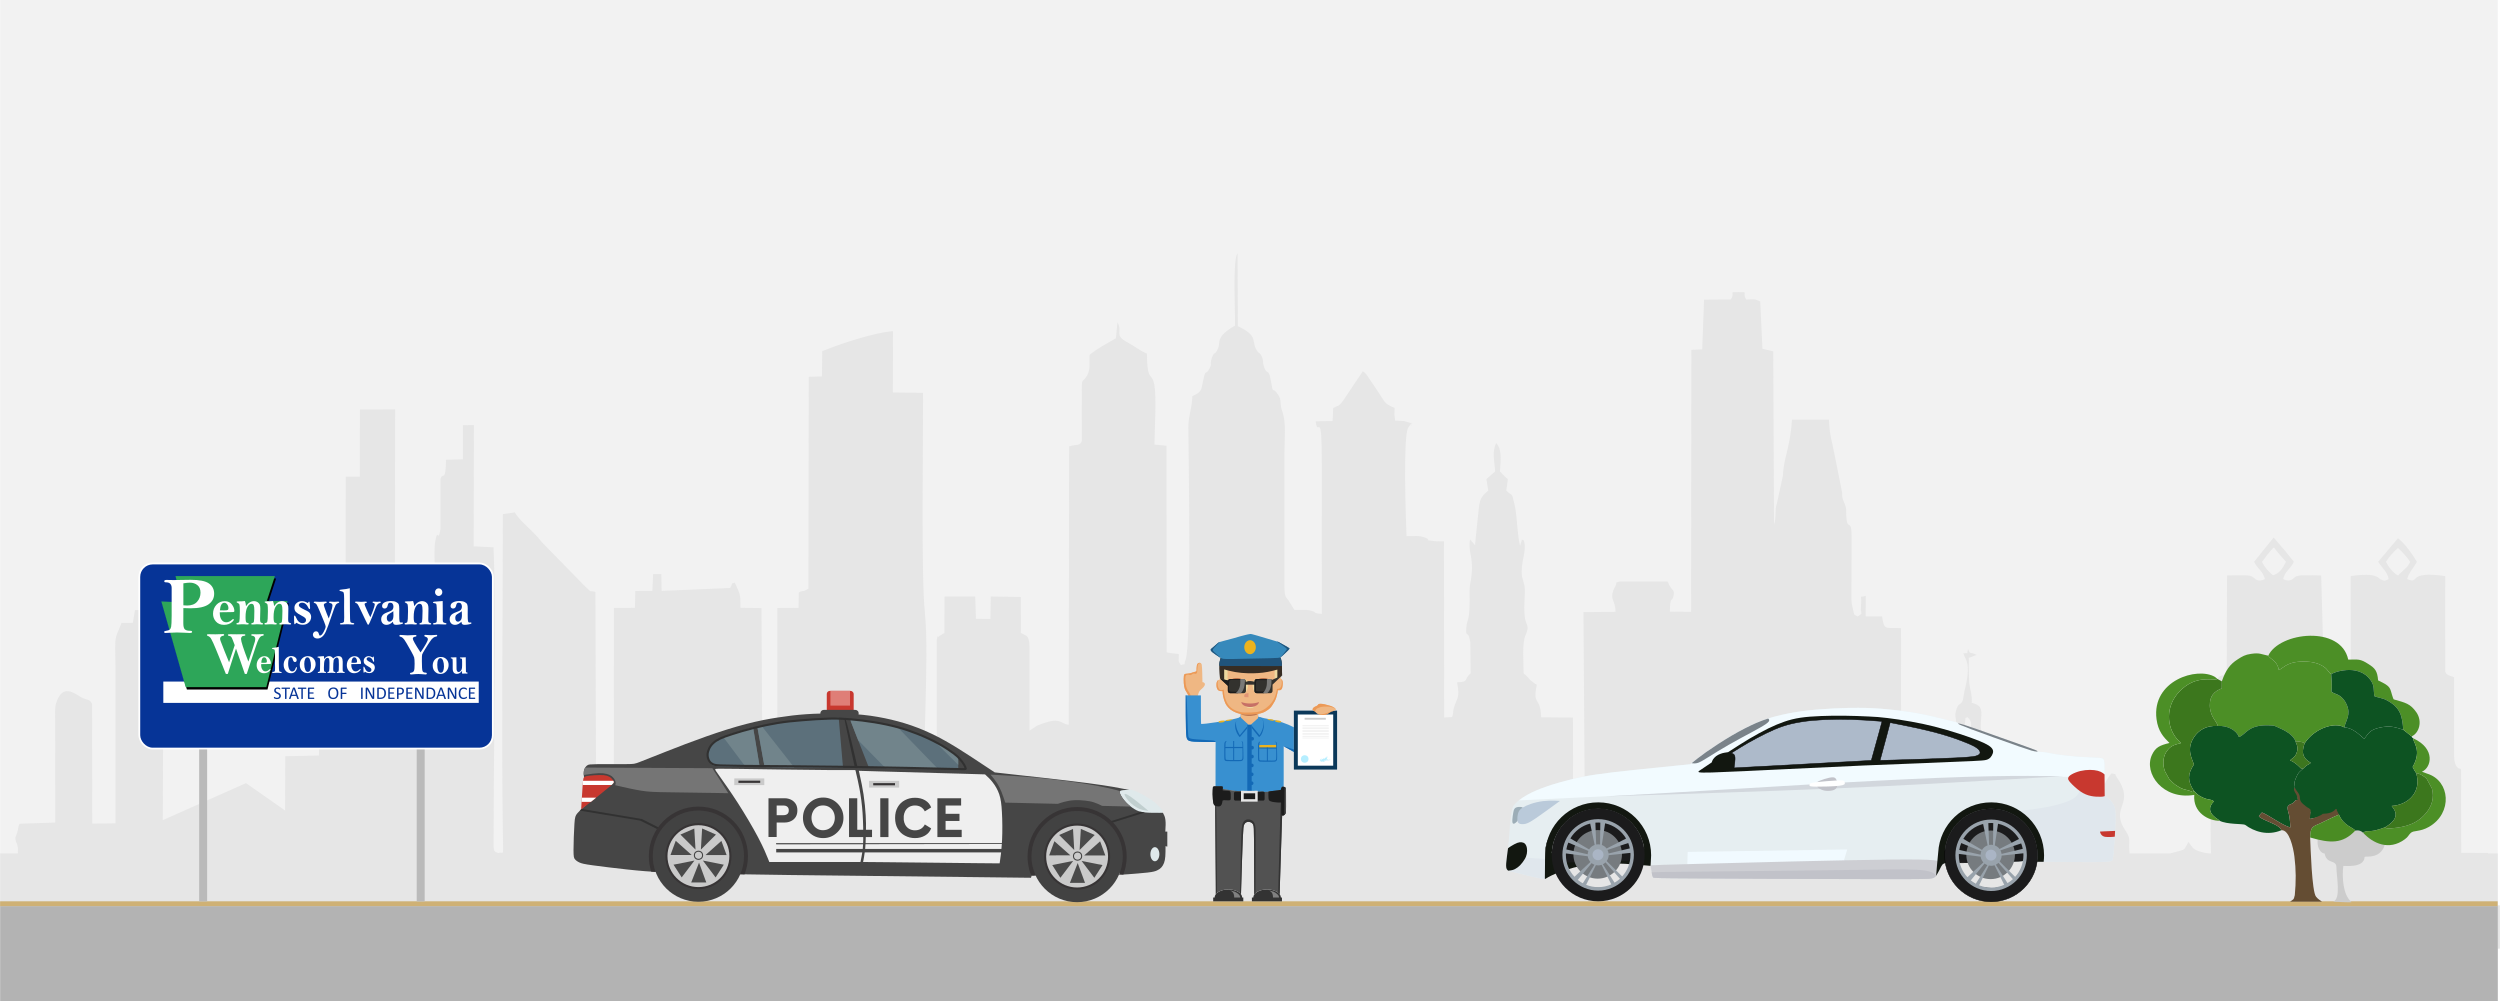 <?xml version="1.0" encoding="UTF-8"?>
<!DOCTYPE svg PUBLIC "-//W3C//DTD SVG 1.1//EN" "http://www.w3.org/Graphics/SVG/1.1/DTD/svg11.dtd">
<!-- Creator: CorelDRAW X8 -->
<svg xmlns="http://www.w3.org/2000/svg" xml:space="preserve" width="4884px" height="1956px" version="1.1" style="shape-rendering:geometricPrecision; text-rendering:geometricPrecision; image-rendering:optimizeQuality; fill-rule:evenodd; clip-rule:evenodd"
viewBox="0 0 48884 19579"
 xmlns:xlink="http://www.w3.org/1999/xlink">
 <defs>
  <style type="text/css">
   <![CDATA[
    .str0 {stroke:#373435;stroke-width:41.699}
    .str2 {stroke:#313131;stroke-width:41.699}
    .str1 {stroke:#424242;stroke-width:20.855}
    .str3 {stroke:black;stroke-width:9.009}
    .str4 {stroke:#B5EEFF;stroke-width:9.009}
    .str5 {stroke:#E6E6E6;stroke-width:9.009}
    .fil17 {fill:none}
    .fil13 {fill:#373435}
    .fil20 {fill:#EFB783}
    .fil62 {fill:black}
    .fil61 {fill:#063497}
    .fil35 {fill:#0B3859}
    .fil66 {fill:#0D5322}
    .fil47 {fill:#121710}
    .fil23 {fill:#1369B6}
    .fil54 {fill:#1B1B1C}
    .fil31 {fill:#1C1C1C}
    .fil27 {fill:#20547B}
    .fil63 {fill:#2DA659}
    .fil7 {fill:#313131}
    .fil30 {fill:#33322E}
    .fil36 {fill:#333333}
    .fil26 {fill:#362D24}
    .fil28 {fill:#3689BB}
    .fil22 {fill:#3890D0}
    .fil68 {fill:#3C771D}
    .fil71 {fill:#3D761F}
    .fil10 {fill:#424242}
    .fil6 {fill:#464646}
    .fil14 {fill:#4A4A4A}
    .fil70 {fill:#4A8C23}
    .fil67 {fill:#4C8F26}
    .fil40 {fill:#4D4D4D}
    .fil39 {fill:#525252}
    .fil15 {fill:#5C707B}
    .fil69 {fill:#644D33}
    .fil16 {fill:#71848B}
    .fil8 {fill:#757575}
    .fil55 {fill:#767B7F}
    .fil32 {fill:#797977}
    .fil49 {fill:#7A838A}
    .fil41 {fill:gray}
    .fil56 {fill:#99A3AC}
    .fil50 {fill:#9CADB7}
    .fil57 {fill:#AAB5C5}
    .fil53 {fill:#ADBACA}
    .fil38 {fill:#B5EEFF}
    .fil24 {fill:#B96F48}
    .fil59 {fill:#BABABA}
    .fil52 {fill:#BACADA}
    .fil46 {fill:#C1C2C9}
    .fil18 {fill:#C1CFCF}
    .fil33 {fill:#C77066}
    .fil4 {fill:#C8382F}
    .fil11 {fill:#CACACA}
    .fil37 {fill:#CCCCCC}
    .fil45 {fill:#CDCED3}
    .fil2 {fill:#CFB175}
    .fil51 {fill:#D2D7DD}
    .fil5 {fill:#DF7E77}
    .fil3 {fill:#DFE9EB}
    .fil34 {fill:#E09474}
    .fil44 {fill:#E0E7ED}
    .fil1 {fill:#E6E6E6}
    .fil42 {fill:#E6EEF1}
    .fil21 {fill:#EC9956}
    .fil29 {fill:#ECB31E}
    .fil25 {fill:#EDD89F}
    .fil12 {fill:#EFEFEF}
    .fil43 {fill:#F1FAFF}
    .fil0 {fill:#F2F2F2}
    .fil48 {fill:#F2FBFF}
    .fil9 {fill:white}
    .fil58 {fill:white}
    .fil64 {fill:#063497;fill-rule:nonzero}
    .fil19 {fill:#464646;fill-rule:nonzero}
    .fil65 {fill:white;fill-rule:nonzero}
    .fil60 {fill:#B3B3B3}
   ]]>
  </style>
   <mask id="id0">
  <linearGradient id="id1" gradientUnits="userSpaceOnUse" x1="25643.5" y1="16076.9" x2="30476.7" y2="16076.9">
   <stop offset="0" style="stop-opacity:0; stop-color:white"/>
   <stop offset="1" style="stop-opacity:1; stop-color:white"/>
  </linearGradient>
    <rect style="fill:url(#id1)" x="25633" y="14763" width="4854" height="2628"/>
   </mask>
 </defs>
 <g id="Слой_x0020_1">
  <rect class="fil0" x="2" width="48840" height="19579"/>
  <path class="fil1" d="M3182 16038l13 -4103 -557 -5 -42 249 -222 3c-66,182 -114,233 -121,380 -6,151 4,336 4,492l0 3046 -455 6 -3 -2338c-49,-115 -106,-67 -225,-140 -147,-91 -359,-248 -477,118 -30,96 -21,216 -20,323l2 2016 -697 23c-42,84 -17,75 -47,171l-28 76c-7,29 -14,-5 -5,62 14,104 26,19 47,170l-1 101 -346 0 0 2891 48840 0 0 -1028 42 0 0 -848 -42 0 0 -1015 -190 0 0 -10 -525 -2 -2 -1629c-6,-7 -20,-22 -23,-15 -1,0 -113,-9 -114,-248l0 -1542c-101,-33 -158,-45 -173,-113l-1 -1864c-773,-111 -477,171 -743,59 28,-123 130,-223 189,-338 -91,-157 -228,-350 -369,-461l-388 461c78,122 177,191 206,338 -83,36 -61,47 -162,4 -36,-15 -57,-139 -581,-63l1 1864c-16,73 -9,37 -170,113l-5 1735 -225 16 0 -1713c-14,-63 -6,-27 -124,-88l-54 -1939c-99,0 -376,-13 -449,6 -70,18 -52,24 -77,37 -15,8 -79,102 -217,28 38,-165 134,-181 208,-338 -118,-155 -254,-316 -394,-474 -132,163 -266,326 -383,474 79,158 165,166 212,338 -142,73 -199,-16 -221,-28 -28,-15 -6,-19 -77,-37 -70,-18 -353,-7 -443,-6l-6 1914c-58,49 -158,32 -175,113l1 1654c-8,7 -23,3 -28,17 -54,190 -109,-297 -109,810 0,301 -12,629 5,927l-39 0c-115,-12 -249,-44 -318,-108l-86 -116c-111,196 -29,130 -356,224l-795 0c-7,-56 -9,-135 -6,-252 2,-108 -73,-182 -118,-265 -221,-411 233,-454 -126,-973 -64,-92 29,-42 -103,-75 -357,420 -62,763 -72,826l-205 331c-155,244 -8,93 -28,383 -79,19 27,-36 -100,1l-7 24 -274 0c18,-301 59,-495 -24,-626 5,-7 16,-25 19,-19l103 -132c-145,-229 -158,133 -157,-502 -78,15 -108,-63 -202,267l5 150c-332,25 -230,1 -352,-120 -15,201 -49,126 -285,126 -54,-51 -28,25 -75,-110 -50,114 -11,44 -76,110l-300 -108c-56,167 20,106 -198,107l7 -151 -38 -446c-53,49 -64,61 -154,82 10,-152 -26,-267 -10,-421 20,-206 70,-140 45,-375 -133,-93 27,38 -123,-37 -26,-212 -75,-141 -48,-433 17,-189 -2,-263 -183,-306 7,-174 -29,-222 -48,-380 -10,-86 -12,-368 -11,-498l156 -60c-180,-84 -105,18 -169,-112 -45,134 39,49 -104,89 7,7 20,6 23,22 16,78 153,145 15,687 -3,9 -5,20 -7,29l-28 161c-3,9 -6,19 -10,27 -46,101 -82,17 -129,205 -24,95 2,106 8,231 17,320 -135,306 -182,432 -35,154 30,154 44,324 14,167 -24,256 -11,415 -161,-27 -56,37 -156,-80 -18,156 -44,127 -51,192 -5,47 18,169 17,273l-739 -2 -2 -3415c-299,-21 -329,64 -370,-230l-321 -1 1 -402c-144,54 -71,-65 -93,199 -16,182 60,122 -64,205 -94,-56 -56,4 -101,-179 -24,-95 -22,-139 -22,-249l4 -1094c4,-443 -85,-109 -105,-448 -9,-147 16,-100 -30,-233 -4,-9 -9,-18 -12,-26l-22 -55c-21,-78 -12,-59 -16,-138l-190 -946c-50,-214 -54,-236 -68,-481l-723 1c-31,501 -146,714 -172,1012 -7,77 2,58 -17,137l-108 497c-44,117 -4,278 -54,403l-16 -3386 -211 -50 -43 -925c-124,-61 -131,-39 -275,-38 -92,-154 66,-144 -150,-144 -218,0 -50,-8 -151,143l-522 4 -37 972 -212 9 -5 5123 -415 -3c2,-322 49,-183 72,-312 22,-125 -25,-95 -82,-203 -37,-71 3,-27 -39,-74l-940 0c-130,52 -15,-22 -81,98 -4,7 -9,18 -13,26l-25 54c-65,183 47,195 45,414l-627 6 22 3196c-18,240 76,369 -225,369l-2 -1503 -623 -6c-10,-422 -175,-213 -83,-634 -8,-6 -22,-22 -26,-14l-107 -83c-30,-30 -6,-13 -49,-59 -3,-4 -75,-68 -77,-69 0,-203 -36,-587 39,-752 70,-154 29,-174 -1,-275 -57,-200 5,-519 -21,-681 -1,-5 -3,-15 -4,-20l-44 -165c-40,-287 111,-511 31,-711 -54,4 -9,-83 -70,112 -57,-247 -52,-493 -93,-737 -3,-13 -4,-21 -7,-34l-15 -66c-55,-221 -13,-115 -154,-243l31 -225c-10,-7 -21,-26 -24,-19l-59 -57c-36,-35 -43,-43 -72,-75 19,-251 36,-437 -73,-554 -88,174 -32,352 -22,554l-170 150 36 225c-148,129 -166,149 -195,446 -19,206 -47,417 -63,622l-96 -113c-55,276 106,351 -3,890 -2,10 -9,68 -8,118 12,628 -46,510 -63,714 -15,187 24,85 56,189l19 88c2,11 2,21 3,32l6 587c-139,113 -22,170 -266,175 61,314 2,282 -64,509 -26,89 2,84 -34,171l-154 8 -4 -3445c-48,-1 -149,2 -181,-2 -270,-35 -41,-9 -174,-65 -130,-54 -218,-31 -377,-35 -11,-275 -73,-1963 34,-2121 173,-257 -10,104 73,-83l-156 -46c-44,-6 -115,-2 -174,-8 -21,-184 -13,-50 -10,-247 -222,-99 -171,-97 -324,-320l-229 -338c-38,-40 -27,-28 -68,-61l-389 580c-93,120 -69,75 -191,139l-11 256 -332 4c45,347 121,-310 120,831l1 2935c-191,-9 -84,-39 -243,-70 -58,-12 -224,-8 -294,-8l-119 -193c-54,-63 -82,-72 -75,-368l0 -2522c0,-253 35,-568 -37,-785l-20 -56c-32,-126 0,-181 -62,-276 -138,-211 -88,46 -151,-306 -44,-242 -78,-59 -138,-275 -22,-79 2,-79 -29,-158 -37,-97 -54,-62 -96,-123 -134,-195 49,-284 -378,-486l-6 -1427c-101,132 -42,1157 -50,1416 -79,41 -243,152 -284,244 -47,106 -6,107 -52,212 -60,137 -70,31 -120,187 -39,120 14,94 -48,207 -68,123 -70,-5 -113,200 -49,235 -35,243 -218,331 -3,241 -79,377 -77,605 4,573 65,4284 -56,4553 -56,125 56,55 -90,100 -63,-87 -40,-80 -40,-216l-208 -26c-8,-2 -20,-6 -30,-11l-4 -4037 -235 -22c2,-274 43,-922 -2,-1167 -48,-265 -139,-32 -146,-614 -132,-50 -229,-138 -381,-219 -273,-146 -83,-204 -195,-389l-30 311c-180,102 -357,194 -515,324 -10,167 23,282 -49,404 -100,167 -104,16 -103,331 0,314 1,628 1,942 -26,117 -135,66 -249,113l-7 5442c-171,-10 -140,-184 -624,21l-144 95 0 -1536c2,-118 8,-263 -59,-319l-109 -56 -1 -704 -588 -8 -7 438 -283 -3 -14 -436 -600 1 -3 712 -96 59c-67,68 -18,-100 -54,92l0 2707c-33,88 10,55 -75,84l0 661 -165 0c-58,-999 102,-3124 8,-4011 -75,-702 -31,-3367 -35,-4287l-590 -7 2 -1200c-393,34 -1037,252 -1384,392l-5 494 -258 7 -7 4144c-154,91 -79,11 -188,76l-5 299 -415 2 0 3256 -291 0 -19 -3254 -411 -6c-5,-147 13,-203 -39,-334 -3,-8 -8,-17 -12,-25l-59 -133c-92,38 -15,-34 -91,105l-1341 57 -5 -329 -161 1 -14 327 -334 3 -7 329 -411 1 -2 3988 -346 0 -14 -4300c-172,-40 -35,34 -183,-89l-856 -875c-204,-262 -428,-403 -539,-592 -7,2 -19,-4 -22,5l-210 30c0,2013 -29,4227 0,6234 8,532 20,345 -88,395 -86,-39 -100,2 -93,-319 2,-126 2,-251 2,-377 0,-1575 55,-3888 -4,-5284l-388 -20 5 -2370 -214 2 0 667 -332 9c-3,461 -75,230 -107,378l-1 979c-47,286 -52,-41 -100,227 -60,338 60,953 -23,1296l-378 -2 -20 -649 -369 -3 3 -3212 -689 4 -1 1313 -276 1 -1 2282 -244 17 -10 252 -271 -5 3 2905 -659 14 -4 1061 -764 -535 -1627 724zm35241 -1892c7,-174 23,-85 46,-124 93,71 109,209 0,264 -28,-38 -51,-6 -46,-140zm8233 -3160c56,-93 153,-201 235,-270 78,70 179,179 237,270 -46,89 8,0 -61,101l-176 166c-100,-52 -187,-170 -235,-267zm-2425 0c78,-92 131,-191 234,-281 42,64 191,233 236,281 -72,142 -130,225 -254,264 -94,-77 -160,-153 -216,-264z"/>
  <rect class="fil2" y="17625" width="48840" height="102"/>
  <g id="_2997090419104">
   <path class="fil3" d="M22430 15903c49,2 131,5 188,3 56,-1 88,-7 105,-15 18,-7 23,-16 15,-33 -8,-16 -29,-39 -58,-70 -29,-31 -66,-68 -104,-100 -39,-32 -78,-57 -117,-81 -40,-25 -79,-48 -116,-69 -38,-20 -72,-38 -107,-53 -34,-15 -69,-27 -93,-35 -25,-8 -39,-11 -57,-13 -18,-1 -41,-1 -68,-1 -28,0 -61,1 -85,4 -24,4 -39,10 -51,19 -11,8 -18,18 -18,34 -1,17 5,42 23,72 18,30 48,65 82,100 35,34 74,68 118,102 44,34 93,69 138,91 45,23 86,32 114,37 28,5 43,6 91,8z"/>
   <rect class="fil4" x="16166" y="13510" width="526" height="562" rx="62" ry="59"/>
   <polygon class="fil5" points="16237,13510 16620,13510 16620,13798 16237,13798 "/>
   <path class="fil6" d="M11438 15235c-16,-13 -22,-41 -24,-70 -3,-30 -3,-61 2,-89 6,-28 16,-53 29,-72 13,-20 29,-34 48,-44 19,-10 41,-15 190,-17 149,-2 426,0 570,-1 144,-1 155,-3 256,-42 100,-40 289,-115 522,-206 232,-92 509,-198 781,-294 272,-96 541,-181 776,-242 234,-61 435,-99 625,-128 190,-30 370,-51 544,-63 95,-7 188,-11 283,-13 0,-2 0,-4 0,-5l0 0c0,-37 30,-67 66,-67l618 0c37,0 66,30 66,67l0 0c0,8 -1,15 -4,22 31,3 61,5 90,8 194,20 376,53 552,94 176,42 346,93 520,160 173,67 349,150 528,250 178,100 359,216 522,322 163,106 308,203 380,251 72,48 72,48 72,48 0,0 0,0 0,0 0,0 0,0 348,39 348,38 1044,115 1482,172 438,58 618,96 708,114 90,19 90,19 90,19 0,0 0,0 -31,0 -30,0 -91,0 -124,10 -33,10 -37,29 -18,70 18,42 58,104 109,158 50,54 110,100 164,134 55,34 105,56 197,66 93,11 228,9 296,9 68,-1 68,-1 68,-1 0,0 0,0 0,0 0,0 0,0 10,20 11,19 32,58 39,120 8,61 3,144 0,186 -2,42 -2,42 -2,42 0,0 0,0 6,0 7,0 20,0 26,0 7,0 7,0 7,0 0,0 0,0 0,48 0,49 0,147 0,196 0,49 0,49 0,49 0,0 0,0 0,0 0,0 0,0 -6,-1 -6,-2 -18,-4 -23,-6 -6,-1 -6,-1 -6,-1 0,0 0,0 0,0 0,0 0,0 0,35 0,35 0,106 -4,161 -4,56 -12,96 -25,131 -13,35 -31,65 -53,89 -23,25 -49,43 -83,58 -33,16 -75,29 -187,42 -111,13 -292,26 -383,33 -90,6 -90,6 -90,6 0,0 0,0 -14,-6 -14,-7 -41,-20 -55,-26 -13,-7 -13,-7 -13,-7 0,0 0,0 -11,1 -10,0 -31,2 -42,2 -10,1 -10,1 -284,10 -275,9 -823,28 -1098,37 -274,9 -274,9 -274,9 0,0 0,0 -3,7 -2,7 -8,22 -10,29 -3,7 -3,7 -3,7 0,0 0,0 -935,-11 -935,-10 -2806,-31 -3778,-43 -972,-13 -1046,-17 -1084,-18 -37,-2 -37,-2 -279,-7 -243,-5 -727,-14 -1060,-27 -333,-13 -515,-30 -748,-55 -233,-26 -519,-59 -686,-83 -168,-23 -217,-36 -257,-54 -40,-18 -70,-40 -89,-63 -20,-22 -29,-46 -29,-180 0,-134 9,-379 18,-514 9,-135 19,-160 57,-206 38,-45 106,-112 209,-203 102,-91 239,-207 314,-281 75,-73 88,-105 87,-130 -1,-25 -15,-45 -47,-59 -32,-15 -81,-24 -141,-21 -60,4 -131,19 -180,28 -48,8 -76,10 -92,-3z"/>
   <path class="fil7" d="M22304 15874c21,5 44,9 71,12l13 2 0 0 -688 215 0 -39 604 -190z"/>
   <path class="fil7" d="M11337 15852c10,-11 21,-22 33,-34l1181 198 356 180 -20 36 -367 -184 -1183 -196z"/>
   <path class="fil8" d="M21901 15470c-11,12 -9,30 4,58 18,42 58,104 109,158 26,29 55,55 85,78l7 8c0,0 0,0 -93,-2 -92,-2 -278,-6 -370,-9 -93,-2 -93,-2 -93,-2 0,0 0,0 -26,-13 -27,-13 -80,-39 -135,-56 -54,-18 -110,-28 -179,-35 -68,-7 -149,-12 -222,-6 -73,5 -138,20 -187,33 -49,13 -82,25 -99,31 -17,6 -17,6 -17,6 0,0 0,0 -171,-4 -172,-4 -515,-12 -687,-16 -172,-4 -172,-4 -172,-4 0,0 0,0 0,0 0,0 0,0 -11,-36 -12,-35 -35,-106 -61,-172 -27,-65 -57,-127 -94,-182 -36,-56 -79,-107 -100,-132 -22,-25 -22,-25 -22,-25 0,0 0,0 66,3 66,4 198,11 345,20 148,9 311,20 481,35 170,16 347,37 517,58 171,22 335,45 489,70 153,25 295,52 413,79 94,21 172,42 223,57z"/>
   <path class="fil4" d="M11527 15168c56,-6 139,-12 201,-12 62,-1 102,3 138,13 35,11 65,28 87,49 22,20 36,45 44,60 7,14 7,18 1,28 -6,9 -18,25 -54,57 -37,32 -98,80 -164,134 -66,53 -136,112 -195,159 -58,46 -105,82 -140,108 -36,27 -59,45 -71,54 -11,10 -11,10 -11,10 0,0 0,0 5,-98 6,-98 18,-293 26,-400 9,-106 14,-123 31,-135 17,-13 46,-20 102,-27z"/>
   <path class="fil9" d="M11992 15268c2,4 3,7 5,10 7,14 7,18 1,28 -5,8 -15,21 -40,45l-565 0 1 -21c2,-25 4,-45 6,-62l592 0zm-337 331c-24,20 -48,39 -70,57 -11,8 -21,17 -32,25l-182 0 5 -82 279 0z"/>
   <circle class="fil10" cx="13656" cy="16742" r="892"/>
   <circle class="fil11 str0" cx="13656" cy="16742" r="626"/>
   <path class="fil12" d="M16743 15135c14,59 40,165 64,296 24,132 47,290 59,469 12,180 15,382 13,513 0,28 -1,53 -2,75l-1703 0 3 23 1699 -2c-1,37 -4,66 -7,92l-1692 0 0 67 1683 0c-9,61 -22,124 -29,156 -6,32 -6,32 -6,32 0,0 0,0 0,0 0,0 0,0 -297,0 -297,0 -892,0 -1189,0 -297,0 -297,0 -297,0 0,0 0,0 0,0 0,0 0,0 -28,-70 -28,-70 -84,-209 -189,-408 -105,-200 -259,-459 -402,-682 -144,-223 -277,-409 -351,-514 -75,-105 -92,-129 -87,-140 5,-12 32,-12 488,-6 455,7 1339,20 1786,23 447,3 458,-3 464,0 5,3 7,16 20,76zm77 62c17,75 44,200 65,339 21,138 35,289 42,408 7,119 7,207 5,314 -1,72 -3,153 -7,230l2665 0c2,-20 3,-41 4,-62 8,-175 6,-385 -3,-542 -8,-157 -22,-261 -53,-352 -31,-92 -78,-170 -127,-232 -48,-63 -99,-110 -125,-133 -25,-24 -25,-24 -25,-24 0,0 0,0 0,0 0,0 0,0 0,0 0,0 0,0 -411,-12 -411,-11 -1234,-35 -1645,-46 -411,-12 -411,-12 -411,-12 0,0 0,0 2,12 3,13 8,37 24,112zm103 1311c-1,30 -4,59 -6,86l-1 7 2665 0c3,-30 6,-63 8,-97l-2666 4zm-15 160c-8,67 -19,118 -24,148 -8,40 -8,40 -8,40 0,0 0,0 0,0 0,0 0,0 445,4 445,5 1335,14 1780,19 445,4 445,4 445,4 0,0 0,0 0,0 0,0 0,0 10,-70 5,-34 12,-83 19,-145l-2667 0z"/>
   <rect class="fil11" x="14357" y="15222" width="587" height="131"/>
   <rect class="fil13" x="14438" y="15266" width="426.209" height="43.011"/>
   <rect class="fil11" x="16994" y="15270" width="587" height="131"/>
   <rect class="fil13" x="17074" y="15314" width="426.209" height="43.011"/>
   <polygon class="fil14" points="13515,17256 13810,17257 13668,16869 "/>
   <polygon class="fil14" points="13169,16909 13329,17157 13578,16828 "/>
   <polygon class="fil14" points="14152,16909 13992,17158 13743,16828 "/>
   <polygon class="fil14" points="14105,16444 14207,16721 13794,16721 "/>
   <polygon class="fil14" points="13212,16442 13110,16719 13523,16719 "/>
   <polygon class="fil14" points="13999,16320 13728,16201 13704,16614 "/>
   <polygon class="fil14" points="13304,16320 13575,16202 13599,16614 "/>
   <path class="fil15" d="M14114 14991c159,8 450,8 595,8 145,0 145,0 145,0 0,0 0,0 0,0 0,0 0,0 -21,-129 -22,-128 -65,-385 -86,-513 -22,-129 -22,-129 -22,-129 0,0 0,0 0,0 0,0 0,0 -75,21 -75,21 -225,63 -337,99 -113,35 -189,65 -251,99 -63,33 -112,69 -149,109 -36,40 -60,83 -71,128 -11,46 -10,94 2,139 12,45 34,87 59,116 25,28 52,44 211,52z"/>
   <path class="fil16" d="M14580 14998c49,1 93,1 129,1 145,0 145,0 145,0 0,0 0,0 0,0 0,0 0,0 -21,-129 -22,-128 -65,-385 -86,-513 -22,-129 -22,-129 -22,-129 0,0 0,0 0,0 0,0 0,0 -75,21 -75,21 -225,63 -337,99 -71,22 -127,42 -174,62l441 588z"/>
   <path class="fil15" d="M14841 14396c24,131 65,367 87,485 21,118 23,118 23,118 1,0 1,0 1,0 0,0 0,0 255,3 256,3 767,10 1022,13 256,3 256,3 256,3 0,0 0,0 0,0 0,0 0,0 -15,-163 -14,-164 -43,-491 -57,-655 -14,-163 -14,-163 -14,-163 0,0 0,0 0,0 0,0 0,0 -82,3 -81,3 -244,10 -416,21 -172,11 -353,27 -518,47 -164,21 -311,47 -404,66 -93,18 -133,28 -152,33 -20,6 -20,6 -20,6 0,0 0,0 3,13 3,13 8,39 31,170z"/>
   <path class="fil16" d="M14841 14396c24,131 65,367 87,485 21,118 23,118 23,118 1,0 1,0 1,0 0,0 0,0 255,3l321 4 -639 -814c-32,7 -51,12 -62,15 -20,6 -20,6 -20,6 0,0 0,0 3,13 3,13 8,39 31,170z"/>
   <path class="fil15" d="M16744 14385c61,156 155,395 202,514 47,119 47,119 47,119 0,0 0,0 0,0 0,0 0,0 0,0 0,0 0,0 291,4 290,4 872,12 1162,16 291,4 291,4 291,4 0,0 0,0 0,0 0,0 0,0 0,-37 0,-36 0,-109 -1,-148 0,-38 -2,-42 -2,-44 -1,-2 -1,-2 -1,-2 0,0 0,0 -33,-29 -33,-30 -100,-88 -202,-155 -103,-66 -241,-141 -399,-212 -158,-71 -337,-138 -487,-183 -151,-45 -274,-68 -397,-87 -123,-20 -247,-37 -345,-47 -99,-10 -171,-14 -208,-16 -36,-2 -36,-2 -22,35 14,37 43,111 104,268z"/>
   <path class="fil16" d="M18737 14957c0,-35 0,-75 -1,-100 0,-38 -2,-42 -2,-44 -1,-2 -1,-2 -1,-2 0,0 0,0 -33,-29 -33,-30 -100,-88 -202,-155 -62,-40 -137,-83 -222,-127l461 457z"/>
   <path class="fil16" d="M16744 14385l36 90 536 547 1024 14 -797 -824c-120,-32 -224,-51 -328,-67 -123,-20 -247,-37 -345,-47 -99,-10 -171,-14 -208,-16 -36,-2 -36,-2 -22,35 14,37 43,111 104,268z"/>
   <path class="fil8" d="M13507 15020l-2066 -10c-11,19 -20,41 -25,66 -4,25 -5,53 -3,79 57,-9 124,-20 180,-26 89,-11 150,-12 201,-7 51,6 91,17 122,31 30,14 51,29 69,48 17,18 32,39 41,59 9,21 13,42 12,58 0,15 -6,26 -8,31l-3 5 93 22c92,21 277,64 424,87 147,23 255,26 531,30 276,5 721,11 943,14l222 4 -52 -82 -208 -326 -52 -81 -421 -2z"/>
   <path class="fil13" d="M13656 15773c-536,0 -970,434 -970,969 0,106 17,208 48,303 27,2 55,3 84,5 -35,-96 -54,-200 -54,-308 0,-492 399,-891 892,-891 492,0 891,399 891,891 0,126 -26,246 -73,354 23,1 50,1 84,2 43,-110 67,-230 67,-356 0,-535 -434,-969 -969,-969z"/>
   <circle class="fil10" cx="21061" cy="16750" r="892"/>
   <circle class="fil11 str0" cx="21061" cy="16750" r="626"/>
   <polygon class="fil14" points="20920,17264 21216,17265 21073,16877 "/>
   <polygon class="fil14" points="20575,16916 20734,17165 20984,16835 "/>
   <polygon class="fil14" points="21558,16917 21398,17165 21149,16836 "/>
   <polygon class="fil14" points="21511,16452 21613,16729 21200,16728 "/>
   <polygon class="fil14" points="20617,16450 20515,16727 20929,16726 "/>
   <polygon class="fil14" points="21405,16328 21134,16209 21110,16622 "/>
   <polygon class="fil14" points="20710,16328 20981,16210 21005,16622 "/>
   <path class="fil13" d="M21061 15781c-535,0 -969,434 -969,969 0,76 8,149 25,220 2,14 6,29 9,42 5,21 11,37 16,51 6,14 11,27 17,38 5,8 10,15 14,22l1 -2 75 -1c-6,-15 -15,-40 -24,-68 -12,-33 -24,-70 -33,-107 -5,-21 -9,-43 -12,-61 -7,-44 -10,-88 -10,-134 0,-492 399,-891 891,-891 493,0 892,399 892,891 0,126 -26,246 -73,354 23,0 50,1 84,2 43,-110 67,-230 67,-356 0,-535 -434,-969 -970,-969z"/>
   <circle class="fil17 str1" cx="13657" cy="16725" r="80"/>
   <circle class="fil17 str1" cx="21070" cy="16741" r="80"/>
   <path class="fil18" d="M21989 15530c-6,15 17,51 41,85 25,33 52,64 86,94 34,30 73,59 110,81 38,22 72,36 110,46 38,10 79,15 99,18 21,2 21,2 21,2 0,0 0,0 -66,-54 -65,-54 -196,-162 -279,-220 -82,-58 -116,-66 -122,-52z"/>
   <ellipse class="fil3" cx="22582" cy="16704" rx="88" ry="138"/>
   <path class="fil7" d="M16723 14812c-39,-164 -113,-478 -155,-636 -16,-58 -27,-95 -35,-119 -4,-1 -8,-1 -12,-3 -4,-1 -8,-3 -13,-5 5,24 12,63 26,127 34,164 106,493 142,657 36,164 36,164 36,164 0,0 0,0 9,1 9,1 27,2 36,3 10,0 10,0 10,0 0,0 0,0 -2,-6 -1,-7 -4,-20 -42,-183z"/>
   <path class="fil17 str2" d="M16654 14997c-792,-12 -1662,-15 -2123,-20 -461,-5 -515,-10 -553,-20 -39,-9 -62,-24 -81,-41 -19,-17 -33,-36 -44,-63 -11,-27 -19,-60 -18,-98 1,-37 12,-77 30,-116 18,-38 44,-75 79,-107 34,-33 77,-61 135,-89 57,-27 129,-53 240,-88 110,-36 260,-80 415,-119 155,-39 316,-73 470,-98 155,-25 303,-40 479,-54 176,-15 380,-28 538,-32 158,-4 272,2 412,14 140,12 307,32 466,58 160,26 313,59 450,96 138,37 260,79 392,131 133,53 275,117 402,187 127,69 239,145 307,196 67,51 91,77 119,110 28,33 61,74 81,108 21,35 30,63 33,78 3,14 -1,14 -361,5 -360,-9 -1075,-27 -1868,-38z"/>
   <path class="fil19" d="M15347 15610c42,0 82,10 120,28 38,19 68,46 91,81 22,35 33,78 33,128 0,51 -11,94 -33,129 -23,36 -53,62 -91,80 -38,19 -78,28 -120,28l-161 0 0 284 -160 0 0 -758 321 0zm-31 331c35,0 62,-8 80,-24 18,-16 27,-39 27,-70 0,-31 -9,-54 -27,-70 -18,-17 -45,-25 -80,-25l-130 0 0 189 130 0z"/>
   <path id="1" class="fil19" d="M16323 15992c0,-39 -8,-78 -25,-115 -17,-37 -42,-66 -76,-89 -34,-24 -77,-37 -128,-38 -50,0 -92,12 -125,35 -35,24 -60,54 -76,91 -17,36 -26,74 -26,116 0,42 9,81 26,117 16,37 41,67 76,90 33,24 75,36 125,36 51,-2 94,-14 128,-38 34,-23 59,-52 76,-89 17,-37 25,-76 25,-116zm-228 -396c110,0 203,39 281,116 77,78 116,171 116,281 0,109 -39,202 -116,279 -78,78 -171,117 -281,117 -109,0 -202,-39 -279,-117 -78,-77 -116,-170 -116,-279 0,-110 38,-203 116,-281 77,-77 170,-116 279,-116z"/>
   <polygon id="2" class="fil19" points="17051,16369 16601,16369 16601,15610 16762,15610 16762,16226 17051,16226 "/>
   <polygon id="3" class="fil19" points="17372,15610 17372,16369 17212,16369 17212,15610 "/>
   <path id="4" class="fil19" d="M17671 16033c4,33 13,64 27,91 19,37 46,65 79,84 33,19 71,29 113,29 45,0 85,-10 119,-31 33,-22 58,-50 74,-84l124 77c-22,60 -62,106 -119,140 -57,33 -123,50 -197,50 -71,0 -137,-16 -196,-48 -60,-31 -107,-76 -141,-135 -35,-59 -52,-130 -52,-212 0,-82 17,-153 52,-212 34,-59 81,-104 141,-135 59,-32 125,-47 196,-47 74,0 140,16 197,49 57,34 97,80 119,140l-124 77c-16,-34 -41,-62 -74,-84 -34,-21 -74,-31 -119,-31 -42,0 -80,10 -113,29 -33,19 -60,47 -79,84 -14,27 -23,58 -27,91 -1,21 -1,47 0,78z"/>
   <polygon id="5" class="fil19" points="18804,16369 18329,16369 18329,15610 18793,15610 18793,15752 18489,15752 18489,15914 18761,15914 18761,16054 18489,16054 18489,16227 18804,16227 "/>
  </g>
  <g id="_2997090472960">
   <path class="fil20" d="M23240 13619l179 0c1,-7 3,-14 4,-20 4,-14 7,-28 11,-39 7,-23 15,-39 28,-54 12,-15 30,-29 45,-43 16,-14 29,-28 39,-44 10,-15 17,-31 15,-44 -3,-14 -14,-24 -24,-29 -10,-6 -18,-6 -22,-6 -3,0 -3,0 -4,-54 -1,-55 -3,-165 -7,-226 -3,-61 -7,-74 -15,-83 -7,-9 -17,-13 -27,-15 -11,-1 -23,1 -34,7 -10,6 -20,16 -25,43 -6,27 -6,72 -6,95 -1,22 -1,22 -14,25 -14,4 -42,10 -61,17 -19,6 -30,13 -53,17 -23,5 -59,7 -81,10 -23,3 -34,7 -39,39 -5,32 -5,93 -2,142 3,48 10,84 20,113 10,28 24,49 36,68 12,19 22,36 29,54 1,2 2,4 3,6 2,7 4,14 5,21z"/>
   <path class="fil21" d="M23240 13619l46 0c-4,-13 -8,-28 -13,-40 -5,-12 -10,-22 -16,-32 -6,-10 -14,-20 -22,-33 -9,-13 -18,-29 -27,-50 -9,-22 -16,-48 -22,-78 -4,-31 -7,-64 -8,-93 0,-28 0,-50 3,-65 3,-15 9,-22 18,-28 10,-5 23,-8 35,-7 11,1 21,6 30,7 9,2 18,1 27,-3 9,-4 18,-11 27,-17 9,-5 18,-9 29,-8 11,0 23,5 33,5 10,-1 18,-7 22,-15 5,-8 7,-17 8,-36 2,-18 3,-46 5,-69 2,-23 5,-41 10,-55 4,-13 10,-21 17,-26 8,-5 17,-7 28,-6 5,0 10,1 15,2 -7,-5 -15,-9 -23,-10 -11,-1 -23,1 -34,7 -10,6 -20,16 -25,43 -6,27 -6,72 -6,95 -1,22 -1,22 -14,25 -14,4 -42,10 -61,17 -19,6 -30,13 -53,17 -23,5 -59,7 -81,10 -23,3 -34,7 -39,39 -5,32 -5,93 -2,142 3,48 10,84 20,113 10,28 24,49 36,68 12,19 22,36 29,54 1,2 2,4 3,6 2,7 4,14 5,21z"/>
   <path class="fil22" d="M23185 13597l0 131c0,131 0,393 5,538 4,145 13,173 29,195 15,21 37,35 129,42 93,7 258,7 340,7l82 0 -1 147 -1 592 0 137 101 0c28,0 28,0 29,13 0,6 0,15 0,30 21,3 43,7 68,12 63,11 141,22 252,33 15,1 31,3 48,4l0 -13 63 0c7,28 19,54 36,66 25,18 63,6 93,-7 30,-12 51,-24 69,-51 1,-2 3,-5 4,-8l60 0 0 18c0,0 1,0 2,0l106 0c7,0 13,2 18,6 34,-1 67,-3 98,-5 3,-8 13,-8 46,-7l35 0c33,-3 61,-6 85,-10 24,-3 42,-7 55,-10 10,-4 18,-8 24,-12 1,-55 3,-55 15,-56 6,0 16,0 25,0 1,-15 1,-46 1,-128l0 -535 0 -133 43 24 156 87 0 -482c-30,-15 -72,-35 -109,-51 -43,-18 -80,-32 -119,-45 -39,-13 -79,-25 -121,-36 -41,-10 -84,-17 -124,-25 -39,-7 -75,-15 -104,-20 -28,-6 -50,-11 -75,-18 -5,-1 -9,-3 -14,-4 -10,-3 -22,-7 -33,-10l0 -6 0 -48c-1,0 -2,0 -2,0 -5,3 -9,6 -14,9 -16,10 -30,15 -49,20 -20,4 -45,8 -70,10 -26,2 -52,2 -78,0 -26,-2 -52,-7 -72,-12 -19,-5 -32,-11 -41,-16 -5,-3 -9,-6 -13,-8 -1,-1 -1,-1 -1,-1l0 51c-6,2 -11,5 -16,7 -8,5 -16,10 -24,16 -30,10 -66,20 -128,33 -84,18 -214,40 -310,55 -95,15 -156,23 -196,27 -39,4 -58,5 -72,6 -13,1 -21,1 -25,1 -5,0 -6,0 -7,-93 -1,-93 -1,-279 -1,-372l0 -93 -49 0 -10 0 -188 -1 0 0 -50 -1z"/>
   <path class="fil23" d="M25103 14594l41 23 156 87 0 -47 -15 -5c-36,-13 -109,-37 -146,-50 -36,-12 -36,-12 -36,-12l0 4z"/>
   <path class="fil23" d="M23185 13597l0 131c0,131 0,393 5,538 4,145 13,173 29,195 15,21 37,35 129,42 93,7 258,7 340,7l80 0c-2,-14 -8,-18 -15,-21 -9,-4 -19,-8 -43,-10 -25,-3 -63,-5 -124,-8 -60,-4 -144,-9 -200,-14 -57,-4 -86,-9 -106,-15 -20,-6 -29,-14 -36,-24 -7,-10 -11,-22 -17,-156 -6,-134 -13,-391 -19,-523 -5,-106 -9,-132 -14,-141l-9 -1z"/>
   <polygon class="fil20" points="24261,13936 24601,13936 24601,14042 24459,14170 24411,14170 24261,14032 "/>
   <path class="fil24" d="M24236 13937c-2,3 8,11 16,17 8,6 14,10 23,16 9,5 22,11 41,16 20,5 46,10 72,12 26,2 52,2 78,0 25,-2 50,-6 70,-10 19,-5 33,-10 49,-20 16,-10 34,-25 43,-32 9,-8 9,-8 9,-8 0,0 0,0 -9,2 -8,2 -24,5 -56,9 -32,4 -80,8 -124,9 -45,0 -87,-3 -117,-5 -30,-3 -48,-4 -64,-6 -15,-1 -29,-3 -31,0z"/>
   <path class="fil20" d="M23860 13205c-3,24 -8,56 -11,73 -3,16 -3,16 -3,16 0,0 0,0 -2,0 -2,0 -6,0 -12,2 -6,1 -14,5 -22,12 -7,8 -15,19 -19,35 -5,17 -6,39 -5,57 0,19 3,35 7,50 4,15 10,28 18,37 7,10 17,16 27,20 10,4 20,7 32,8 11,1 24,1 30,1 6,-1 6,-1 6,-1 0,0 0,0 1,25l1 21c2,14 4,32 7,49 5,26 11,49 18,72 7,23 16,45 24,64 9,19 18,36 28,49 9,14 19,26 32,40 13,13 29,28 45,41 16,12 31,22 48,31 18,10 37,19 59,28 22,8 45,16 68,21 22,5 42,9 62,11 19,2 38,2 63,3 25,0 56,1 89,0 33,-1 67,-3 100,-6 33,-3 64,-6 93,-13 29,-7 56,-16 82,-29 25,-13 49,-29 69,-43 20,-15 36,-28 51,-45 15,-16 28,-37 41,-58 14,-21 27,-42 39,-65 12,-24 23,-50 31,-76 8,-25 14,-50 19,-73 4,-23 7,-45 9,-56 1,-11 1,-11 1,-11 0,0 0,0 3,1 2,1 6,2 14,2 7,1 18,0 31,-3 2,-1 4,-2 6,-2 5,-2 9,-5 12,-9 11,-9 18,-24 22,-44 5,-19 7,-43 8,-65 1,-22 0,-42 -4,-57 -5,-16 -13,-28 -20,-35 -6,-7 -11,-8 -13,-9 -2,-1 -2,-1 -3,-16 0,-15 -1,-45 -1,-60 -1,-15 -1,-15 -2,-35 0,-20 -2,-61 -8,-91 -5,-29 -14,-48 -51,-64 -37,-17 -103,-30 -209,-37 -106,-7 -252,-7 -373,-5 -121,2 -215,7 -286,15 -71,7 -118,17 -150,33 -32,15 -49,35 -62,59 -14,24 -23,51 -29,72 -5,22 -7,36 -11,60z"/>
   <path class="fil21" d="M23827 13297c-5,2 -11,6 -17,11 -7,8 -15,19 -19,35 -5,17 -6,39 -5,57 0,19 3,35 7,50 4,15 10,28 18,37 7,10 17,16 27,20 10,4 20,7 32,8 11,1 24,1 30,1 6,-1 6,-1 6,-1 0,0 0,0 1,25l1 21c2,14 4,32 7,49 5,26 11,49 18,72 7,23 16,45 24,64 9,19 18,36 28,49 9,14 19,26 32,40 13,13 29,28 45,41 16,12 31,22 48,31 18,10 37,19 59,28 22,8 45,16 68,21 22,5 42,9 62,11 19,2 38,2 63,3 25,0 56,1 89,0 33,-1 67,-3 100,-6 33,-3 64,-6 93,-13 29,-7 56,-16 82,-29 25,-13 49,-29 69,-43 20,-15 36,-28 51,-45 15,-16 28,-37 41,-58 14,-21 27,-42 39,-65 12,-24 23,-50 31,-76 8,-25 14,-50 19,-73 4,-23 7,-45 9,-56 1,-11 1,-11 1,-11 0,0 0,0 3,1 2,1 6,2 14,2 7,1 18,0 31,-3 2,-1 4,-2 6,-2 5,-2 9,-5 12,-9 11,-9 18,-24 22,-44 5,-19 7,-43 8,-65 1,-22 0,-42 -4,-57 -5,-16 -13,-28 -20,-35 -2,-2 -4,-4 -6,-5 2,9 5,20 8,31 2,16 4,32 3,50 -1,19 -5,39 -10,56 -6,17 -13,31 -23,40 -11,9 -24,13 -34,15 -11,2 -18,1 -22,1 -4,0 -4,0 -4,0 0,0 0,0 -1,6 -2,7 -4,20 -9,40 -4,19 -9,45 -18,72 -8,27 -20,54 -31,78 -12,23 -24,43 -39,64 -15,20 -32,40 -50,58 -18,18 -37,34 -55,48 -18,15 -36,28 -57,39 -20,12 -43,23 -68,32 -25,8 -51,13 -80,17 -29,4 -61,6 -95,7 -35,1 -72,2 -104,2 -32,0 -59,-2 -87,-6 -29,-5 -59,-13 -86,-23 -27,-10 -51,-20 -73,-33 -21,-13 -40,-27 -57,-42 -16,-15 -30,-30 -43,-49 -13,-19 -26,-41 -36,-64 -10,-22 -19,-44 -26,-69 -8,-25 -14,-52 -18,-80 -4,-28 -6,-56 -7,-70 -2,-14 -2,-14 -2,-14 0,0 0,0 -8,3 -8,3 -24,8 -37,10 -13,1 -23,-2 -32,-9 -9,-8 -16,-19 -23,-32 -6,-12 -11,-27 -14,-44 -3,-18 -4,-39 -4,-57 1,-18 4,-33 9,-44 2,-5 5,-10 8,-14z"/>
   <path class="fil25" d="M24353 13808c4,5 9,9 14,14 4,4 10,9 15,12 6,3 12,5 19,7 8,2 17,4 26,5 10,0 19,0 29,0 10,0 21,-1 30,-3 8,-1 13,-4 18,-7 4,-3 8,-6 12,-11 4,-4 7,-10 9,-13 1,-3 1,-3 -15,-4 -15,-1 -47,-3 -78,-6 -31,-2 -62,-4 -75,-4 -13,1 -9,6 -4,10z"/>
   <path class="fil25" d="M24600 13554c-7,1 -17,1 -26,1 -8,-1 -15,-2 -20,-5 -6,-2 -10,-6 -14,-10 -4,-4 -8,-9 -13,-16 -4,-7 -10,-17 -15,-30 -6,-13 -11,-28 -14,-44 -3,-16 -5,-32 -6,-44 -1,-12 -1,-20 -1,-30 1,-9 2,-20 6,-31 4,-10 10,-20 16,-29 6,-8 12,-15 20,-20 7,-6 15,-9 21,-12 6,-2 10,-3 17,-1 6,2 15,8 29,30 14,22 33,61 43,97 9,36 10,70 5,92 -4,22 -13,33 -19,40 -6,6 -8,8 -12,9 -4,1 -9,3 -17,3z"/>
   <path class="fil25" d="M24331 13549c10,-2 18,-4 25,-11 7,-7 13,-18 21,-33 7,-14 15,-32 20,-50 5,-18 5,-36 5,-53 0,-17 0,-34 -2,-48 -2,-14 -5,-24 -10,-34 -5,-9 -11,-17 -17,-23 -7,-7 -14,-11 -21,-14 -7,-2 -15,-3 -28,-3 -13,0 -31,1 -47,4 -15,4 -27,10 -38,30 -10,21 -19,55 -17,89 3,33 17,65 32,89 15,25 31,42 44,50 13,9 24,9 33,7z"/>
   <path class="fil25" d="M24003 13131c0,46 0,129 0,170 0,42 0,42 -9,38 -9,-4 -26,-11 -42,-20 -16,-10 -29,-21 -40,-49 -10,-29 -18,-74 -17,-114 0,-40 10,-73 25,-89 16,-17 37,-16 52,-13 15,3 24,8 28,15 4,7 4,16 3,62z"/>
   <path class="fil25" d="M24924 13263c0,-43 0,-120 0,-159 0,-39 0,-39 15,-39 16,0 47,0 64,11 17,11 20,33 21,57 1,25 0,51 -4,73 -4,21 -11,37 -27,55 -16,19 -41,41 -54,47 -13,7 -14,-2 -15,-45z"/>
   <path class="fil26" d="M24100 12887c-180,2 -197,-2 -228,-22 -2,0 -3,0 -4,-1 -6,21 -17,57 -22,85 -2,14 -4,26 -4,36l0 0 0 0c-1,5 -1,11 -1,22 0,16 0,42 0,72 1,31 3,66 5,92 1,19 3,33 4,45 1,7 2,13 2,18 1,10 3,17 3,22 1,5 2,9 3,11 0,5 0,5 14,8l52 13 10 2 -1 -1 4 1 0 -32 0 -135 0 -33 35 10c34,9 104,29 182,42 78,14 164,21 240,23 76,3 143,1 206,-3 63,-4 123,-11 186,-23 62,-11 126,-28 159,-37l32 -8 0 29 0 117 0 30 15 -10 35 -23 28 -18 16 -10 -1 -23c0,-12 -1,-30 -2,-51l0 -5c0,-18 0,-38 0,-59 0,-20 0,-40 -1,-57 0,-2 0,-4 0,-6 0,-16 -2,-49 -8,-80 -5,-27 -13,-53 -23,-75 -23,13 -56,14 -201,18 -184,4 -547,13 -735,16z"/>
   <path class="fil27" d="M24994 12799c11,2 25,19 37,43 12,24 22,54 28,86 6,31 8,64 8,80 1,17 1,17 -71,17 -72,0 -215,0 -419,-1 -205,0 -470,-1 -602,-1 -133,0 -133,0 -133,-11 -1,-11 -1,-32 4,-63 6,-31 18,-70 23,-90 6,-20 6,-20 106,-23 100,-2 299,-8 481,-10 182,-2 346,-1 432,-8 87,-7 95,-20 106,-19z"/>
   <ellipse class="fil24" cx="24704" cy="13289" rx="94" ry="31"/>
   <path class="fil28" d="M25038 12852c12,-5 19,-11 31,-22 31,-28 94,-86 124,-118 3,-4 6,-7 8,-11 12,-11 13,-15 13,-18 0,-5 -3,-8 -39,-30 -36,-21 -106,-61 -141,-80 -35,-20 -35,-20 -35,-20 0,0 0,0 -82,-24 -82,-25 -246,-75 -339,-101 -92,-27 -113,-31 -133,-30 -11,0 -22,2 -46,8 -15,3 -32,7 -51,12 -56,14 -136,35 -216,60l-206 55c-92,24 -92,24 -120,48 -21,19 -59,52 -88,78 -24,17 -36,28 -41,37 -7,9 -7,12 -3,17 2,12 12,25 38,46 34,27 95,67 126,88 17,11 25,16 34,18 31,20 48,24 228,22 188,-3 551,-12 735,-16 148,-4 179,-5 203,-19z"/>
   <path class="fil27" d="M25042 12850c10,-4 17,-10 27,-20 31,-28 94,-86 124,-118 3,-4 6,-7 8,-11 12,-11 13,-15 13,-18 0,-5 -3,-8 -39,-30 -36,-21 -106,-61 -141,-80 -35,-20 -35,-20 -35,-20l-32 -9c48,33 117,81 155,109 45,34 45,39 38,51 -8,13 -23,32 -45,59 -22,26 -50,59 -64,75 -4,6 -7,10 -9,12z"/>
   <path class="fil27" d="M23859 12551c-28,9 -34,15 -53,30 -21,19 -59,52 -88,78 -24,17 -36,28 -41,37 -7,9 -7,12 -3,17 2,12 12,25 38,46 34,27 95,67 126,88 17,11 24,16 33,18 -4,-3 -8,-6 -13,-11 -28,-24 -85,-72 -114,-100 -29,-28 -31,-35 -30,-43 0,-8 2,-16 22,-39 19,-23 56,-62 79,-84 22,-22 30,-28 43,-36l1 -1z"/>
   <ellipse class="fil24" cx="24183" cy="13290" rx="94" ry="31"/>
   <ellipse class="fil29" cx="24443" cy="12656" rx="113" ry="137"/>
   <path class="fil30" d="M24840 13279l-268 0c-12,0 -23,5 -31,13l0 0c-2,3 -4,7 -6,10 -1,4 -2,8 -3,14 -1,5 -1,11 -1,13 0,3 0,3 0,3 0,0 0,0 -5,-1 -5,-1 -16,-4 -28,-7 -13,-2 -29,-4 -44,-6 -15,-1 -30,-1 -43,1 -13,2 -23,5 -31,8 -8,3 -14,5 -17,6 -3,1 -3,1 -3,1 0,0 0,0 0,-5 0,-6 0,-16 -2,-25 -1,-1 -1,-3 -2,-5 -7,-12 -21,-20 -36,-20l-268 0c-18,0 -34,12 -40,28l-154 -36 151 140 0 0 0 101c0,24 19,43 43,43l268 0c24,0 43,-19 43,-43l0 -124 166 0 0 124c0,24 19,43 43,43l268 0c24,0 43,-19 43,-43l0 -124 188 -180 -198 87c-8,-10 -20,-16 -33,-16z"/>
   <path class="fil31" d="M24836 13279l-264 0c-12,0 -23,5 -31,13l0 0c-2,3 -4,7 -6,10 -1,4 -2,8 -3,14 -1,5 -1,11 -1,13 0,3 0,3 0,3l-1 0 0 15c0,10 -1,26 -1,41l0 0 0 124c0,24 19,43 43,43l144 0 1 -1c12,-8 17,-20 19,-26 3,-6 3,-6 -24,-6 -28,1 -82,1 -112,-1 -29,-2 -35,-7 -38,-14 -3,-7 -4,-16 -4,-41 -1,-25 -1,-67 -1,-96 1,-29 4,-46 8,-55 4,-10 10,-12 16,-13 6,-1 13,-1 43,-2 30,0 83,0 118,0 34,1 50,2 63,0 12,-1 22,-5 27,-13 2,-2 3,-5 4,-8z"/>
   <path class="fil31" d="M24307 13279l-255 0c-18,0 -34,12 -40,28l-154 -36 151 140 0 0 0 101c0,24 19,43 43,43l155 0c13,-8 20,-17 24,-22 5,-7 5,-7 -19,-6 -24,0 -71,1 -102,0 -31,0 -45,-2 -55,-5 -10,-3 -16,-8 -19,-13 -3,-6 -4,-12 -5,-42 0,-29 -1,-83 1,-114 2,-30 6,-38 10,-44 5,-5 11,-9 23,-11 12,-1 31,-1 56,-1 26,0 58,0 88,0 31,1 59,1 78,-4 10,-4 17,-9 20,-14z"/>
   <path class="fil32" d="M24344 13287c-7,-5 -15,-8 -24,-8l-68 0c1,23 2,57 0,85 -2,33 -7,57 -15,81 -8,23 -19,47 -33,66 -13,19 -30,33 -45,44l105 0c7,-7 15,-16 23,-27 10,-15 21,-34 29,-55 8,-22 14,-45 18,-70 4,-24 7,-50 8,-72 2,-17 2,-33 2,-44z"/>
   <path class="fil32" d="M24840 13279l-67 0c0,17 1,37 0,55 0,29 -1,54 -6,79 -5,24 -13,48 -23,69 -10,21 -22,40 -34,54 -6,8 -12,14 -18,19l86 0c2,-1 4,-3 5,-4 10,-9 20,-20 30,-34 10,-15 19,-33 27,-54 7,-20 12,-43 16,-67 4,-24 6,-49 6,-72 1,-14 0,-27 0,-39 -7,-3 -14,-6 -22,-6z"/>
   <path class="fil33" d="M24445 13757c-67,0 -128,-11 -173,-29 6,55 81,98 173,98 92,0 167,-43 173,-98 -45,18 -106,29 -173,29z"/>
   <path class="fil34" d="M24381 13634c-14,0 -31,0 -41,-3 -10,-4 -12,-10 -12,-20 1,-10 4,-23 11,-32 6,-9 16,-14 28,-18 13,-4 29,-6 37,-7 8,-1 8,-1 8,-1 0,0 0,0 0,13 0,14 0,41 0,55 0,14 0,14 0,14 0,0 0,0 -4,0 -5,0 -14,0 -27,-1z"/>
   <line class="fil17" x1="24123" y1="14491" x2="24123" y2= "14879" />
   <line class="fil17" x1="23948" y1="14618" x2="24303" y2= "14618" />
   <rect class="fil35" x="25300" y="13896" width="845" height="1153"/>
   <rect class="fil9" x="25377" y="13972" width="692" height="1001"/>
   <path class="fil20" d="M25971 13791c-26,-8 -54,-16 -81,-21 -27,-5 -52,-7 -70,-7 -19,0 -30,2 -37,7 -8,5 -13,13 -18,20 -5,6 -11,10 -22,15 -11,5 -28,12 -41,20 -14,9 -25,19 -31,30 -6,11 -8,22 0,30 7,9 22,16 34,24 11,8 18,18 28,28 10,11 24,22 44,30 20,8 47,13 76,15 28,1 57,0 82,-10 24,-9 44,-26 65,-39 21,-13 44,-21 66,-28 23,-8 45,-13 53,-22 8,-8 2,-19 -13,-32 -14,-13 -39,-27 -62,-37 -24,-10 -48,-16 -73,-23z"/>
   <path class="fil21" d="M25782 13969c20,7 45,11 71,13 28,1 57,0 82,-10 24,-9 44,-26 65,-39 21,-13 44,-21 66,-28 10,-3 20,-6 28,-9 -12,1 -24,3 -40,7 -22,7 -51,18 -78,28 -27,10 -52,20 -77,27 -25,6 -51,9 -75,10 -14,0 -28,1 -42,1z"/>
   <path class="fil21" d="M25971 13791c-26,-8 -54,-16 -81,-21 -27,-5 -52,-7 -70,-7 -19,0 -30,2 -37,7 -8,5 -13,13 -18,20 -5,6 -11,10 -22,15 -11,5 -28,12 -41,20 -14,9 -25,19 -31,30 -6,11 -8,22 0,30 7,9 22,16 34,24 4,3 8,7 12,11l0 -1c1,-11 5,-26 12,-38 7,-13 16,-22 27,-29 10,-6 22,-10 35,-14 13,-5 27,-11 49,-15 22,-4 51,-6 82,-6 31,0 65,2 96,7 31,5 58,14 96,37l5 3c-3,-4 -7,-8 -13,-13 -14,-13 -39,-27 -62,-37 -24,-10 -48,-16 -73,-23z"/>
   <rect class="fil9" x="24315" y="15516" width="227" height="109"/>
   <path class="fil17 str3" d="M23896 15641c0,14 -1,27 -2,38 -4,49 -12,62 -29,70 -18,8 -44,11 -67,8 -22,-3 -39,-12 -51,-25 -11,-13 -16,-31 -19,-89 -2,-59 -1,-158 -1,-207 0,-50 0,-50 29,-50 28,0 85,0 113,0 28,0 28,0 29,13 0,11 1,31 1,73 38,1 87,2 116,3 37,1 38,3 41,29 3,27 7,78 5,106 -1,29 -8,34 -43,35 -31,1 -86,-1 -122,-4z"/>
   <rect class="fil17 str3" x="24128" y="15483" width="165" height="173" rx="30" ry="26"/>
   <path class="fil36" d="M24019 17393c149,0 270,71 270,158l22 0 0 75 -589 0 0 -75 28 0c0,-87 120,-158 269,-158z"/>
   <path class="fil36" d="M24776 17393c149,0 270,71 270,158l21 0 0 75 -588 0 0 -75 27 0c0,-87 121,-158 270,-158z"/>
   <rect class="fil23" x="24389" y="14175" width="86.022" height="1311.85"/>
   <path class="fil23" d="M24233 14359c-10,-19 -30,-56 -43,-91 -13,-34 -19,-67 -22,-93 -3,-26 -2,-46 3,-65 3,-9 6,-19 11,-28 -7,13 -14,26 -19,41 -6,18 -9,36 -11,55 -1,19 -1,38 3,63 5,24 13,54 24,78 10,25 22,44 33,59 11,16 21,26 25,32l5 5 30 -35 117 -138 0 -41 -112 135 -34 42 -10 -19z"/>
   <path class="fil23" d="M24475 14190l0 44c4,4 8,10 14,18l104 129 26 32 5 -4c6,-4 17,-12 29,-27 11,-15 22,-37 32,-62 10,-24 18,-51 23,-80 6,-28 9,-58 7,-85 -2,-26 -7,-50 -20,-73 -12,-20 -28,-39 -42,-54 -2,0 -4,-1 -5,-1l-14 -4c15,9 28,20 40,33 13,16 22,35 28,54 5,19 6,39 3,65 -3,26 -9,59 -22,93 -13,35 -33,72 -43,91l-10 19 -34 -42 -121 -146z"/>
   <path class="fil23" d="M23976 14490c-6,2 -11,5 -16,9 -6,5 -10,11 -14,19 -3,8 -6,16 -7,70 -1,54 -1,152 0,205 1,52 3,59 5,65 3,7 6,13 12,17 6,4 14,7 28,8 15,2 37,2 83,2 46,0 117,0 156,0 39,-1 45,-1 53,-4 7,-2 16,-6 22,-13 7,-7 11,-16 13,-24 3,-8 3,-14 2,-67 -1,-53 -2,-153 -4,-206 -1,-52 -4,-58 -7,-63 -4,-5 -10,-9 -16,-12 -6,-3 -13,-5 -16,-6 -3,0 -3,0 -3,0 0,0 0,0 2,1 2,1 6,3 9,6 4,3 7,8 10,14 3,6 6,15 7,66 2,51 2,145 1,196 -1,51 -3,59 -5,66 -3,7 -6,13 -12,17 -6,4 -15,6 -64,6 -48,1 -136,0 -184,-1 -47,-2 -54,-3 -59,-7 -5,-4 -9,-9 -10,-60 -2,-51 -1,-146 0,-199 1,-54 2,-65 5,-73 2,-8 5,-13 9,-18 4,-6 10,-11 10,-14 1,-2 -5,-1 -10,0z"/>
   <rect class="fil23" x="23953" y="14606" width="350.603" height="23.468"/>
   <rect class="fil23" x="24113" y="14490" width="19.543" height="383.198"/>
   <line class="fil17" x1="24782" y1="14501" x2="24782" y2= "14889" />
   <line class="fil17" x1="24607" y1="14628" x2="24962" y2= "14628" />
   <path class="fil29" d="M24670 14631c58,-3 172,-2 230,-4 58,-1 61,-3 63,-7 1,-4 1,-9 1,-18 -1,-10 -2,-23 -3,-29 -1,-7 -1,-7 -59,-6 -58,0 -175,1 -234,2 -58,0 -58,0 -59,6 -1,7 -2,19 -2,32 -1,12 0,25 1,28 2,4 4,-2 62,-4z"/>
   <path class="fil23" d="M24635 14501c-5,2 -11,4 -16,9 -5,4 -10,11 -13,18 -4,8 -6,17 -7,70 -1,54 -1,153 0,205 1,53 2,59 5,66 2,6 6,12 12,16 5,5 13,7 28,9 15,1 36,2 83,2 46,0 117,-1 155,-1 39,0 46,-1 53,-3 8,-3 16,-7 23,-14 6,-7 11,-16 13,-23 2,-8 2,-15 2,-68 -1,-53 -2,-152 -4,-205 -2,-53 -4,-59 -8,-64 -4,-5 -10,-9 -16,-12 -6,-3 -12,-4 -15,-5 -4,-1 -4,-1 -4,-1 0,0 0,0 2,1 2,1 6,3 10,7 3,3 7,7 10,14 3,6 6,14 7,65 1,51 1,145 0,196 -1,51 -2,59 -5,67 -2,7 -5,13 -11,17 -6,4 -15,5 -64,6 -49,0 -137,-1 -184,-2 -48,-1 -54,-3 -59,-7 -6,-3 -9,-9 -11,-60 -1,-50 -1,-146 0,-199 2,-53 3,-64 5,-72 2,-8 5,-13 10,-19 4,-5 10,-11 10,-13 0,-3 -5,-2 -11,0z"/>
   <rect class="fil23" x="24612" y="14616" width="350.603" height="23.468"/>
   <rect class="fil23" x="24772" y="14617" width="19.543" height="266.023"/>
   <path class="fil29" d="M24090 14069c-7,-1 -17,-1 -32,0 -16,1 -38,3 -53,6 -16,3 -26,6 -30,11 -5,4 -4,8 -2,11 3,4 9,6 24,4 16,-1 42,-6 62,-11 20,-5 35,-12 39,-15 5,-4 0,-5 -8,-6z"/>
   <path class="fil29" d="M23928 14090c-9,-1 -20,0 -31,1 -11,0 -21,1 -31,4 -10,2 -21,5 -28,9 -7,4 -11,9 -12,13 -1,4 2,8 6,10 5,3 11,4 23,4 11,0 27,-1 41,-3 14,-3 26,-6 34,-9 8,-3 14,-7 17,-10 2,-4 3,-8 0,-11 -3,-4 -10,-7 -19,-8z"/>
   <path class="fil29" d="M24791 14060c7,0 17,0 32,2 16,1 38,3 53,6 16,4 25,8 30,12 4,4 4,9 1,12 -3,3 -8,5 -24,3 -16,-1 -42,-7 -62,-13 -20,-6 -34,-12 -38,-16 -5,-4 0,-5 8,-6z"/>
   <path class="fil29" d="M24952 14086c9,-1 20,0 31,1 11,1 21,3 31,5 11,2 21,6 28,10 7,5 11,10 12,14 0,4 -2,7 -7,10 -5,2 -11,3 -22,3 -12,-1 -28,-2 -42,-5 -13,-2 -25,-6 -33,-9 -9,-4 -14,-7 -17,-11 -2,-4 -3,-8 0,-11 4,-4 10,-6 19,-7z"/>
   <circle class="fil23" cx="24474" cy="15316" r="36"/>
   <circle class="fil23" cx="24476" cy="15142" r="36"/>
   <circle class="fil23" cx="24478" cy="14968" r="36"/>
   <circle class="fil23" cx="24480" cy="14794" r="36"/>
   <circle class="fil23" cx="24482" cy="14620" r="36"/>
   <circle class="fil23" cx="24484" cy="14446" r="36"/>
   <rect class="fil37" x="25510" y="14037" width="414.469" height="36.497"/>
   <circle class="fil38" cx="25512" cy="14842" r="74"/>
   <path class="fil17 str4" d="M25820 14853c0,-1 34,-33 8,-1 -60,72 35,-9 59,-21 -84,72 -43,43 37,4 55,-27 -29,5 -53,21 -135,90 80,-5 74,-29 -39,1 -125,100 -21,20 11,-9 53,-72 13,-40 0,0 -128,109 -78,75 13,-9 75,-40 77,-42 -47,6 -120,105 -7,23 25,-18 -36,20 15,-3 29,-14 -27,-4 -25,7 38,0 55,-34 20,-11 -13,7 11,-1 -5,5 -18,6 54,6 76,-3 2,0 3,0 4,0"/>
   <path class="fil39" d="M23898 15426c0,-13 0,-22 0,-27 -1,-13 -1,-13 -29,-13l-101 0 -12 0c-29,0 -29,0 -29,50 0,49 -1,148 1,207 3,58 8,76 19,89 4,5 9,9 15,13 0,58 0,132 1,227 2,346 7,971 10,1283l1 230c43,-54 137,-92 245,-92 111,0 205,39 247,94 1,-33 2,-80 4,-146 7,-226 20,-679 30,-919 10,-240 16,-269 26,-293 11,-23 25,-41 47,-50 23,-10 52,-10 77,-1 25,8 45,25 56,54 11,29 13,69 15,311 2,243 4,687 4,910l1 139c39,-58 137,-99 250,-99 109,0 203,38 246,92l6 -213 39 -1228 4 -100c4,2 8,3 14,3 8,0 18,-3 26,-8 8,-5 14,-11 19,-19 6,-7 10,-16 12,-32 3,-17 5,-41 6,-117 0,-75 0,-202 -1,-270 -1,-68 -2,-77 -5,-84 -2,-8 -6,-15 -12,-20 -6,-5 -13,-7 -21,-10 -8,-2 -17,-3 -25,-3 -6,1 -12,3 -16,7 -1,0 -2,1 -3,2l-1 1c-5,6 -9,15 -11,24 -3,9 -3,18 -3,22 0,4 0,4 -8,6 -7,2 -21,6 -61,11 -40,6 -106,12 -141,16 -20,3 -29,4 -33,8 -26,2 -57,5 -90,5 -36,1 -74,-1 -106,-2 -32,0 -59,1 -106,0 -46,-1 -112,-3 -158,-5 -46,-2 -71,-4 -107,-7 -37,-3 -85,-7 -139,-14 -54,-8 -115,-18 -152,-24 -24,-4 -38,-6 -51,-8zm1159 488l0 0 0 22 0 -22z"/>
   <path class="fil36" d="M24994 17458c11,8 20,18 28,27l6 -213 39 -1228 4 -100c4,2 8,3 14,3 8,0 18,-3 26,-8 3,-2 7,-5 10,-8 -1,-33 -2,-64 -3,-91 -10,-187 -38,-228 -54,-234 -16,-7 -20,21 -30,350 -10,329 -26,960 -35,1276 -2,108 -4,179 -5,226zm63 -1544l0 0 0 22 0 -22z"/>
   <path class="fil36" d="M24246 17466c8,6 14,14 20,21 1,-33 2,-80 4,-146 7,-226 20,-679 30,-919 10,-240 16,-269 26,-293 11,-23 25,-41 47,-50 23,-10 52,-10 77,-1 25,8 45,25 56,54 11,29 13,69 15,311 2,243 4,687 4,910l1 139c6,-9 14,-18 23,-26l0 -137c2,-210 4,-631 4,-864 0,-234 -2,-281 -9,-318 -7,-36 -19,-62 -36,-82 -17,-19 -41,-32 -67,-38 -26,-7 -55,-6 -78,4 -24,9 -43,28 -57,56 -13,27 -21,65 -27,132 -6,68 -9,166 -12,319 -4,152 -7,357 -11,527 -3,170 -7,304 -9,379l-1 22z"/>
   <path class="fil36" d="M23741 15724c2,3 4,5 6,8 4,5 9,9 15,13 0,58 0,132 1,227 2,346 7,971 10,1283l1 230c6,-7 13,-14 20,-21l-1 -256c-2,-297 -5,-891 -8,-1199 -2,-307 -4,-328 -18,-324 -6,2 -15,10 -26,39z"/>
   <path class="fil31" d="M23905 15660c-3,8 -3,20 -6,34 -3,15 -8,32 -15,44 -7,13 -17,21 -26,25 -10,5 -21,7 -32,7 -12,-1 -26,-3 -38,-5 -13,-3 -24,-6 -34,-11 -11,-5 -20,-13 -29,-53 -9,-39 -17,-111 -18,-170 -1,-59 4,-104 7,-127 4,-24 5,-26 36,-27 31,-1 93,-2 125,-1 32,0 36,2 36,16 1,14 -2,40 -3,53 -1,12 -1,12 19,13 20,1 60,3 86,6 26,3 37,7 43,16 6,8 8,20 9,44 1,23 2,59 1,80 0,22 -3,30 -7,36 -4,6 -9,10 -33,11 -23,0 -65,-3 -88,-3 -24,1 -30,4 -33,12z"/>
   <path class="fil31" d="M24802 15490c1,-12 3,-14 37,-18 34,-4 100,-11 140,-16 41,-5 55,-9 62,-11 7,-2 7,-2 7,-6 1,-5 1,-13 3,-22 2,-9 6,-18 12,-24 5,-6 12,-9 20,-10 8,-1 17,1 25,3 8,2 15,5 21,10 5,5 9,11 12,19 2,8 4,17 5,85 0,67 1,194 0,270 0,75 -2,100 -5,116 -3,17 -7,25 -12,33 -5,8 -12,14 -20,19 -8,5 -17,8 -25,8 -8,0 -14,-2 -19,-6 -5,-3 -9,-7 -11,-48 -1,-41 -1,-120 -1,-159 0,-40 0,-40 -8,-39 -9,0 -26,1 -50,0 -24,-1 -54,-4 -79,-8 -24,-3 -42,-7 -57,-12 -15,-4 -27,-9 -36,-16 -8,-6 -14,-14 -17,-33 -3,-19 -4,-48 -4,-74 -1,-26 -1,-49 0,-61z"/>
   <path class="fil40" d="M25123 15392c2,1 4,2 6,4 5,5 9,11 12,19 2,8 4,17 5,85 0,67 1,194 0,270 0,75 -2,100 -5,116 -3,17 -7,25 -12,33 -3,5 -8,10 -12,14 0,-14 0,-34 0,-62 0,-98 1,-293 3,-397 1,-38 2,-64 3,-82z"/>
   <path class="fil31" d="M24266 15656l0 -173c-1,0 -1,0 -2,0l-106 0c-17,0 -30,13 -30,30l0 113c0,17 13,30 30,30l106 0 2 0z"/>
   <path class="fil31" d="M24591 15481l0 175c0,0 1,0 2,0l106 0c16,0 29,-14 29,-32l0 -121c0,-41 -82,-22 -115,-22 -7,0 -15,0 -22,0z"/>
   <rect class="fil1" x="24266" y="15465" width="325" height="211"/>
   <rect class="fil31" x="24319" y="15513" width="224" height="115"/>
   <path class="fil41" d="M24844 17420c18,4 34,8 52,15 17,7 36,17 52,28 15,10 28,21 37,31 9,10 14,18 18,28 4,9 6,19 8,24 1,5 1,5 -19,5 -20,0 -60,0 -80,0 -20,0 -20,0 -20,0 0,0 0,0 0,-6 0,-7 -1,-20 -3,-35 -3,-15 -8,-33 -15,-46 -8,-13 -18,-22 -27,-29 -9,-8 -17,-14 -26,-19 -10,-4 -20,-6 -25,-7 -6,-1 -6,-1 3,1 10,2 28,5 45,10z"/>
   <path class="fil41" d="M24086 17420c17,4 34,8 51,15 18,7 36,17 52,28 16,10 28,21 37,31 9,10 14,18 18,28 4,9 7,19 8,24 1,5 1,5 -19,5 -20,0 -60,0 -80,0 -20,0 -20,0 -20,0 0,0 0,0 0,-6 0,-7 0,-20 -3,-35 -3,-15 -7,-33 -15,-46 -7,-13 -17,-22 -26,-29 -9,-8 -18,-14 -27,-19 -9,-4 -20,-6 -25,-7 -5,-1 -5,-1 4,1 9,2 27,5 45,10z"/>
   <path class="fil17 str5" d="M25468 14187l515 0m-515 245l515 0m-515 -31l515 0m-515 -31l515 0m-515 -30l515 0m-515 -31l515 0m-515 -30l515 0m-515 -31l515 0m-515 -30l515 0"/>
  </g>
  <g id="_2997092204416">
   <path class="fil42" d="M37955 16947c-22,43 -54,112 -80,155 -27,44 -48,62 -94,74 -46,12 -118,17 -1025,16 -908,-1 -2651,-9 -3530,-14 -879,-5 -894,-6 -905,-24 -10,-18 -17,-52 -27,-111 -11,-58 -25,-142 -31,-184 -6,-42 -4,-43 -310,-43 -307,0 -924,1 -1258,18 -334,16 -385,48 -410,89 -25,42 -24,93 -26,138 -2,45 -7,83 -20,105 -12,22 -32,27 -116,12 -84,-15 -232,-51 -328,-75 -96,-25 -141,-38 -178,-46 -37,-8 -66,-10 -91,-17 -24,-7 -44,-17 -58,-37 -14,-20 -21,-49 -16,-123 5,-75 24,-195 35,-289 11,-95 15,-163 24,-271 8,-108 21,-254 33,-349 11,-95 20,-139 33,-174 12,-35 28,-61 74,-103 45,-43 120,-101 224,-157 104,-57 236,-113 385,-163 149,-51 315,-97 470,-135 155,-38 299,-67 491,-95 192,-28 433,-56 746,-89 314,-33 700,-71 894,-91 193,-19 193,-19 193,-19 0,0 0,0 42,-35 43,-35 127,-105 264,-202 138,-97 328,-221 503,-324 176,-103 337,-184 473,-244 137,-59 249,-96 388,-133 140,-36 306,-71 496,-98 190,-26 404,-43 624,-55 220,-11 445,-16 654,-10 208,6 400,23 575,43 176,20 336,42 532,82 196,40 428,99 544,128 116,29 116,29 121,33 4,5 14,14 24,24 11,10 23,20 254,107 232,86 683,249 930,335 246,85 287,95 340,100 52,5 117,6 174,14 58,8 108,23 220,40 112,17 287,37 442,48 156,11 293,14 371,19 77,6 94,13 106,29 12,15 18,37 21,91 3,55 1,140 1,251 0,110 2,244 2,312 1,67 1,67 1,67 0,0 0,0 15,9 15,10 46,28 77,56 31,29 62,67 85,115 24,47 38,104 35,284 -3,180 -25,484 -38,639 -14,155 -21,162 -53,169 -33,8 -91,18 -339,19 -248,1 -686,-5 -1159,-5 -472,1 -979,9 -1281,13 -301,4 -398,4 -453,12 -54,9 -67,26 -90,69z"/>
   <polygon class="fil43" points="33001,16659 32993,16928 36042,16873 36121,16611 "/>
   <path class="fil44" d="M30297 16907c-5,5 -9,11 -12,16 -25,42 -24,93 -26,138 -2,45 -7,83 -20,105 -12,22 -32,27 -116,12 -84,-15 -232,-51 -328,-75 -96,-25 -141,-38 -178,-46 -37,-8 -66,-10 -91,-17 -24,-7 -44,-17 -58,-37 -14,-20 -21,-49 -16,-123 2,-36 8,-81 14,-130 67,1 141,6 220,11 170,11 361,26 467,32 106,6 125,3 136,51 4,16 6,38 8,63z"/>
   <path class="fil44" d="M41155 15429l0 71c1,67 1,67 1,67 0,0 0,0 15,9 15,10 46,28 77,56 31,29 62,67 85,115 24,47 38,104 35,284 -3,180 -25,484 -38,639 -14,155 -21,162 -53,169 -33,8 -91,18 -339,19 -226,1 -611,-4 -1035,-5 0,-17 1,-36 1,-57 2,-66 4,-149 -17,-243 -20,-93 -63,-198 -108,-286 -44,-89 -92,-161 -145,-226 -53,-65 -111,-121 -140,-150 -29,-28 -29,-28 70,-41 98,-12 295,-37 462,-69 167,-32 304,-70 398,-107 95,-37 146,-72 181,-109 35,-36 54,-73 62,-107 9,-33 7,-64 23,-77 15,-14 46,-12 138,-2 85,9 222,25 327,50z"/>
   <path class="fil4" d="M41359 16248c-2,37 -4,75 -6,113 -25,4 -51,5 -75,6 -46,1 -84,3 -115,-3 -31,-6 -55,-19 -70,-38 -16,-18 -24,-42 -28,-54 -4,-12 -4,-12 62,-14 55,-3 157,-7 232,-10z"/>
   <path class="fil45" d="M37955 16947c-22,43 -54,112 -80,155 -27,44 -48,62 -94,74 -46,12 -118,17 -1025,16 -908,-1 -2651,-9 -3530,-14 -879,-5 -894,-6 -905,-24 -10,-18 -17,-52 -27,-111l-1 -1 0 -1 0 -1 0 -2 0 0 -1 -2 0 -1 0 0 0 -2 0 -1 0 -1 -1 -2 0 0 0 -2 0 -1 0 0 -1 -2 0 -1 0 -1 0 -2 0 0 -1 -2 0 -1 0 -1 0 -2 0 0 -1 -1 0 -2 0 0 0 -2 -1 -1 0 -1 0 -2 0 0 0 -2 -1 -1 0 -1 0 -2 0 0 0 -2 -1 -1 0 -1 0 -2 0 0 -1 -2 0 -2 0 0 0 -2 0 -1 -1 -1 0 -2 0 0 0 -2 0 -1 -1 -1 0 -2 0 0 0 -2 -1 -1 0 -1 0 -2 0 -1 0 -1 -1 -1 0 -1 0 -1 0 -2 0 0 -1 -2 0 -1 0 -1 0 -2 0 0 -1 -2 0 -1 0 -1 0 -2 0 -1 -1 -1 0 -2 0 0 0 -2 -1 -1 0 -1 0 -2 0 0 0 -2 -1 -1 0 -1 0 -2 0 0 0 -2 -1 -1 0 -1 0 -2 0 0 0 -2 -1 -1 0 0 0 -2 0 -1 0 -1 -1 -2c89,-7 315,-13 891,-28 947,-25 2843,-75 3797,-85 955,-10 968,20 980,68 6,20 11,44 17,68l-1 1 -1 2z"/>
   <path class="fil46" d="M37860 17124c-21,28 -42,42 -79,52 -46,12 -118,17 -1025,16 -908,-1 -2651,-9 -3530,-14 -879,-5 -894,-6 -905,-24 -9,-16 -16,-46 -25,-96 79,-5 248,-7 620,-11 683,-6 2051,-19 2956,-31 906,-12 1349,-23 1605,-8 257,14 325,54 366,96 6,7 12,13 17,20z"/>
   <path class="fil42 str3" d="M30308 16897c-15,11 -25,27 -37,50 -7,13 -14,28 -22,44 -13,-48 -22,-98 -28,-148 -4,-39 -6,-78 -6,-117 0,-14 0,-28 1,-42 2,-43 5,-74 9,-103 7,-48 19,-90 32,-125 13,-36 28,-66 34,-51 5,15 1,74 4,156 3,81 12,185 13,279 1,19 0,38 0,57z"/>
   <path class="fil47" d="M29492 17026c-9,-6 -17,-13 -24,-23 -14,-20 -21,-49 -16,-123 5,-75 24,-195 35,-289l0 -2c20,-17 38,-29 57,-41 40,-25 89,-52 126,-66 37,-13 62,-15 86,-11 24,3 46,11 64,30 18,19 31,49 37,84 6,35 5,75 -2,111 -7,35 -18,67 -42,106 -23,39 -57,85 -90,119 -33,33 -65,54 -95,71 -29,16 -56,27 -136,34z"/>
   <path class="fil48" d="M29701 15651c44,-35 102,-75 174,-114 104,-57 236,-113 385,-163 149,-51 315,-97 470,-135 155,-38 299,-67 491,-95 192,-28 433,-56 746,-89 314,-33 700,-71 894,-91 193,-19 193,-19 193,-19 0,0 0,0 42,-35 43,-35 127,-105 264,-202 138,-97 328,-221 503,-324 176,-103 337,-184 473,-244 137,-59 249,-96 388,-133 140,-36 306,-71 496,-98 190,-26 404,-43 624,-55 220,-11 445,-16 654,-10 208,6 400,23 575,43 176,20 336,42 532,82 196,40 428,99 544,128 116,29 116,29 121,33 4,5 14,14 24,24 11,10 23,20 254,107 232,86 683,249 930,335 246,85 287,95 340,100 52,5 117,6 174,14 58,8 108,23 220,40 112,17 287,37 442,48 156,11 293,14 371,19 77,6 94,13 106,29 12,15 18,37 21,91 3,55 1,140 1,251 0,39 1,81 1,122 -119,-28 -245,-58 -360,-81 -177,-34 -330,-50 -938,-37 -607,13 -1668,56 -3550,143 -1883,87 -4586,219 -5938,285 -275,13 -495,24 -667,31z"/>
   <path class="fil49" d="M33079 14925l17 -15c43,-35 127,-105 264,-202 138,-97 328,-221 503,-324 176,-103 337,-184 473,-244 85,-37 160,-65 238,-89 13,7 20,18 21,31 1,16 -8,36 -59,72 -51,37 -145,90 -276,161 -132,71 -301,160 -457,250 -157,89 -302,180 -399,241 -97,60 -147,90 -188,106 -41,16 -72,18 -110,15 -9,0 -18,-1 -27,-2z"/>
   <path class="fil50" d="M29752 15951c-15,23 -33,46 -52,68 -18,23 -37,46 -54,62 -16,15 -29,23 -40,26 -11,3 -21,0 -27,-10 -6,-10 -9,-27 -7,-65 2,-38 10,-97 17,-135 6,-39 12,-57 20,-72 8,-15 19,-26 35,-34 17,-7 38,-11 58,-12 20,-1 39,1 53,4 14,4 22,9 28,25 5,16 7,42 2,68 -6,26 -18,51 -33,75z"/>
   <path class="fil51" d="M39078 15252c-702,41 -1827,107 -3181,165 -1354,58 -2938,108 -3730,133 -792,25 -792,25 -792,25 0,0 0,0 375,-21 375,-21 1125,-63 2031,-118 907,-54 1971,-120 2879,-167 908,-48 1661,-77 2248,-89 587,-12 1010,-6 1221,-4 211,3 211,3 211,3 0,0 0,0 -140,8 -140,8 -419,24 -1122,65z"/>
   <path class="fil52" d="M30043 15993c112,-77 287,-204 374,-268 87,-63 87,-63 87,-63 0,0 0,0 -34,-2 -35,-2 -103,-6 -179,-3 -76,2 -159,12 -238,30 -78,17 -152,44 -207,68 -55,25 -91,47 -116,71 -25,25 -39,51 -48,88 -10,36 -14,82 -12,117 2,35 10,59 37,73 27,14 74,17 122,6 49,-12 101,-40 214,-117z"/>
   <path class="fil47" d="M37710 14919c-367,15 -796,30 -1261,50 -465,20 -967,44 -1520,71 -553,27 -1158,57 -1455,66 -297,8 -286,-5 -235,-41 51,-36 142,-96 187,-126 46,-29 46,-29 48,-38 3,-10 8,-28 21,-49 14,-21 35,-45 61,-65 27,-20 58,-36 86,-46 28,-11 51,-16 76,-21 24,-4 49,-8 62,-10 12,-2 12,-2 12,-2 0,0 0,0 70,-45 69,-45 208,-135 342,-215 134,-79 263,-149 376,-205 114,-55 212,-96 310,-130 98,-34 197,-60 317,-78 119,-18 259,-27 404,-33 146,-6 296,-8 458,-6 161,2 334,8 470,15 135,6 233,13 367,30 135,16 306,42 463,70 156,28 298,57 456,97 158,40 334,92 486,141 151,49 280,95 375,133 95,38 157,69 200,96 42,28 66,53 78,78 12,24 12,48 4,74 -8,27 -24,56 -44,79 -21,23 -46,40 -86,51 -40,10 -96,14 -276,23 -180,8 -485,21 -852,36z"/>
   <path class="fil53 str3" d="M36890 14398c-33,124 -80,298 -104,385 -24,87 -24,87 -24,87 0,0 0,0 291,-8 291,-9 874,-26 1196,-42 322,-16 384,-30 421,-48 38,-17 51,-36 49,-62 -3,-26 -22,-58 -80,-95 -59,-38 -158,-81 -299,-134 -141,-53 -325,-115 -562,-175 -237,-60 -527,-118 -672,-147 -146,-29 -146,-29 -146,-29 0,0 0,0 -9,36 -9,36 -28,109 -61,232z"/>
   <path class="fil53 str3" d="M36743 14326c-35,127 -93,336 -122,440 -29,104 -29,104 -29,104 0,0 0,0 0,0 0,0 0,0 -179,10 -179,10 -536,30 -984,54 -447,25 -984,54 -1253,68 -269,15 -269,15 -269,15 0,0 0,0 5,-32 5,-32 14,-95 15,-140 1,-45 -5,-71 -19,-88 -14,-16 -35,-23 -46,-26 -10,-3 -10,-3 -10,-3 0,0 0,0 53,-34 54,-34 161,-101 273,-166 112,-64 230,-126 344,-183 115,-56 227,-106 342,-144 114,-38 230,-65 361,-85 130,-21 275,-35 444,-43 168,-8 359,-9 552,-3 193,7 387,21 484,29 97,7 97,7 97,7 0,0 0,0 -6,23 -6,23 -18,69 -53,197z"/>
   <path class="fil49" d="M39594 14590c230,83 241,91 245,97 2,4 2,8 0,11 -7,-1 -14,-1 -21,-2 -53,-5 -94,-15 -340,-100 -247,-86 -698,-249 -930,-335 -231,-87 -243,-97 -254,-107 -2,-2 -4,-5 -7,-7 11,0 26,2 52,8 30,7 77,20 326,106 248,86 698,246 929,329z"/>
   <path class="fil4" d="M41153 15145l0 43c0,110 2,244 2,312 1,67 1,67 1,67l1 1c-21,9 -46,11 -75,12 -57,2 -124,0 -192,-14 -68,-13 -137,-40 -210,-90 -73,-50 -151,-124 -194,-172 -43,-48 -51,-71 -44,-93 6,-23 28,-45 69,-69 42,-24 104,-49 168,-65 64,-15 130,-22 189,-22 60,0 112,7 154,18 42,11 72,27 100,45 11,8 21,16 31,27z"/>
   <path class="fil47" d="M38935 15690c571,0 1035,463 1035,1035 0,44 -3,86 -8,128 -42,0 -85,0 -128,0 6,-42 9,-84 9,-128 0,-502 -407,-909 -908,-909 -468,0 -853,353 -904,807 18,57 32,144 34,192 3,56 -11,59 -24,62l-2 1 0 2c-7,1 -14,2 -19,4 -5,2 -9,4 -14,6 -9,5 -17,10 -25,19 -7,9 -15,20 -25,39 -11,20 -24,48 -40,79 -17,31 -37,66 -47,83 -10,17 -10,17 -10,17 0,0 0,0 3,-37 3,-38 9,-113 16,-187 6,-73 13,-144 18,-191 2,-16 3,-30 4,-41 28,-547 481,-981 1035,-981z"/>
   <g>
    <path class="fil54 str3" d="M38935 15816c-502,0 -909,407 -909,909 0,502 407,909 909,909 501,0 908,-407 908,-909 0,-502 -407,-909 -908,-909zm603 1021c-61,7 -176,10 -357,15 -180,6 -427,14 -588,18 -161,3 -237,3 -274,3 -38,0 -38,0 -38,0 0,0 0,0 5,12 4,11 14,33 32,73 19,40 46,96 79,143 32,47 69,84 113,118 44,35 96,66 141,89 45,23 83,38 132,47 50,9 111,13 160,15 48,1 85,0 135,-11 51,-10 114,-30 173,-59 58,-29 113,-67 162,-125 50,-57 94,-134 127,-199 33,-64 55,-117 61,-138 7,-20 -1,-8 -63,-1z"/>
    <circle class="fil55" cx="38925" cy="16716" r="475"/>
    <circle class="fil18 str3" cx="38934" cy="16725" r="107"/>
    <path class="fil56" d="M38935 16026c-387,0 -699,313 -699,699 0,386 312,699 699,699 386,0 698,-313 698,-699 0,-386 -312,-699 -698,-699zm0 493c-14,0 -27,2 -40,4l-15 -427c18,-2 36,-2 55,-2 13,0 27,0 41,1l-4 428c-12,-3 -25,-4 -37,-4zm-69 12c-46,16 -84,48 -109,89l-366 -216c84,-143 223,-249 387,-291l88 418zm-123 117c-8,21 -13,43 -14,66l-417 -94c8,-47 20,-92 38,-134l393 162zm-13 104c6,43 25,82 53,113l-312 289c-104,-113 -168,-263 -168,-429 0,-9 0,-18 1,-27l426 54zm76 134c17,14 36,24 56,32l-227 363c-35,-19 -68,-41 -98,-65l269 -330zm84 40c15,3 29,5 45,5 23,0 45,-4 66,-11l190 382c-78,35 -165,55 -256,55 -84,0 -163,-16 -235,-45l190 -386zm137 -17c18,-9 36,-21 51,-36l282 319c-32,29 -67,55 -105,77l-228 -360zm74 -63c24,-32 38,-72 39,-115l425 -45c1,13 1,26 1,39 0,163 -61,311 -162,422l-303 -301zm38 -148c-4,-24 -11,-47 -22,-69l405 -136c13,34 24,69 31,106l-414 99zm-40 -96c-23,-32 -56,-56 -93,-70l64 -424c175,38 322,149 410,298l-381 196z"/>
    <circle class="fil57" cx="38932" cy="16722" r="107"/>
   </g>
   <path class="fil47" d="M31250 15690c572,0 1036,464 1036,1036 0,33 -2,66 -5,99l-1 27c-2,25 -3,50 -4,63 -1,13 -1,13 -1,13l-2 -2 -1 6c0,0 0,0 -30,-3 -30,-2 -91,-8 -173,-15 -82,-7 -185,-16 -289,-22 -104,-6 -210,-9 -354,-4 -145,6 -328,19 -470,41 -141,21 -240,52 -322,78 -83,27 -149,49 -209,74 -61,25 -117,53 -149,71 -20,12 -31,20 -39,23 -5,4 -9,7 -13,9 -5,3 -9,3 -10,1 -2,0 -4,1 -6,1 0,-10 0,-22 0,-36 1,-82 2,-246 4,-355 1,-45 2,-81 4,-111 21,-552 476,-994 1034,-994zm899 898c-66,-436 -443,-771 -899,-771 -488,0 -886,385 -907,868 45,-61 125,-104 319,-129 211,-28 558,-36 838,-29 279,8 490,30 607,53 16,2 30,5 42,8z"/>
   <g>
    <path class="fil54" d="M31250 15808c-502,0 -908,407 -908,909 0,502 406,908 908,908 502,0 909,-406 909,-908 0,-502 -407,-909 -909,-909zm604 1021c-61,7 -176,10 -357,15 -181,5 -427,13 -588,17 -161,4 -237,4 -274,4 -38,0 -38,0 -38,0 0,0 0,0 5,11 4,11 14,34 32,73 19,40 46,97 79,144 32,46 69,83 113,118 44,34 96,66 141,89 45,23 83,37 132,47 50,9 111,13 159,14 49,2 86,0 136,-10 50,-11 114,-31 173,-60 58,-29 112,-67 162,-124 49,-58 94,-134 127,-199 33,-65 54,-118 61,-138 7,-21 -1,-9 -63,-1z"/>
    <circle class="fil55" cx="31241" cy="16707" r="475"/>
    <circle class="fil18" cx="31250" cy="16717" r="107"/>
    <path class="fil56" d="M31250 16018c-386,0 -699,313 -699,699 0,386 313,699 699,699 386,0 699,-313 699,-699 0,-386 -313,-699 -699,-699zm0 493c-13,0 -26,1 -39,3l-15 -427c18,-1 36,-2 54,-2 14,0 28,1 42,1l-4 428c-12,-2 -25,-3 -38,-3zm-68 12c-46,16 -84,47 -109,88l-366 -216c84,-142 223,-249 387,-290l88 418zm-123 117c-8,20 -13,42 -14,65l-417 -94c7,-46 20,-91 38,-134l393 163zm-13 104c6,43 25,82 53,112l-312 289c-105,-112 -168,-263 -168,-428 0,-10 0,-19 0,-28l427 55zm76 134c17,13 36,24 56,32l-228 363c-34,-19 -67,-41 -98,-66l270 -329zm84 40c14,3 29,5 44,5 24,0 46,-4 67,-11l190 382c-78,35 -165,54 -257,54 -83,0 -162,-16 -235,-45l191 -385zm136 -17c19,-10 37,-22 52,-37l282 320c-32,29 -67,55 -105,77l-229 -360zm75 -63c24,-33 38,-72 39,-115l425 -45c1,13 1,26 1,39 0,162 -61,310 -162,422l-303 -301zm38 -148c-4,-25 -11,-48 -22,-69l405 -136c13,33 24,69 31,105l-414 100zm-40 -97c-23,-31 -56,-56 -93,-70l64 -423c174,38 322,148 410,298l-381 195z"/>
    <circle class="fil57" cx="31247" cy="16714" r="107"/>
   </g>
   <path class="fil46" d="M35912 15254c8,19 13,42 14,69 2,27 -1,59 -15,83 -15,24 -41,42 -86,52 -44,9 -106,12 -159,0 -52,-12 -96,-38 -122,-63 -27,-25 -36,-49 -32,-69 4,-21 21,-38 70,-59 49,-21 129,-46 185,-58 55,-12 85,-11 106,-2 20,10 31,27 39,47z"/>
   <path class="fil58" d="M35961 15366c-110,13 -328,18 -443,17 -116,-1 -129,-9 -134,-20 -5,-10 -3,-24 6,-35 10,-11 26,-20 128,-33 102,-12 291,-28 396,-33 106,-6 129,0 142,9 13,10 17,25 18,43 0,17 -2,39 -113,52z"/>
  </g>
  <rect class="fil59" x="3893" y="13549" width="156" height="4078"/>
  <rect class="fil59" x="8147" y="13566" width="156" height="4061"/>
  <polygon class="fil60" points="48842,19579 2,19579 2,17722 48842,17722 "/>
  <path class="fil58" style="mask:url(#id0)" d="M30417 15728c-110,75 -281,207 -403,285 -122,79 -195,103 -415,208 -220,106 -586,294 -1085,482 -498,187 -1129,375 -1629,488 -501,113 -871,151 -1056,170 -185,19 -185,19 -185,19 0,0 0,0 0,0 0,0 0,0 0,-434 0,-435 0,-1304 0,-1738 0,-434 0,-434 0,-434 0,0 0,0 829,140 829,141 2488,423 3294,572 806,150 759,167 650,242z"/>
  <g id="_2997092214784">
   <rect class="fil58" x="2705" y="11001" width="6949" height="3654" rx="279" ry="279"/>
   <rect class="fil61" x="2740" y="11037" width="6878" height="3584" rx="244" ry="244"/>
   <rect class="fil58" x="3192" y="13328" width="6168" height="417"/>
   <polygon class="fil62" points="3177,11808 3653,13484 5229,13484 5646,11798 5239,11798 5398,11312 3454,11312 3583,11828 "/>
   <polygon class="fil63" points="3153,11761 3629,13437 5206,13437 5622,11751 5216,11751 5374,11265 3430,11265 3559,11780 "/>
   <path class="fil64" d="M5491 13605c0,11 -2,20 -6,28 -4,8 -9,15 -16,21 -7,5 -15,10 -24,13 -9,2 -19,4 -30,4 -7,0 -14,-1 -20,-2 -7,-1 -12,-3 -17,-5 -5,-2 -9,-3 -13,-5 -3,-2 -6,-4 -7,-5 -1,-2 -2,-4 -3,-6 0,-2 -1,-5 -1,-8 0,-3 0,-5 1,-6 0,-2 0,-3 1,-4 0,-1 1,-2 1,-2 1,-1 2,-1 3,-1 1,0 4,1 7,3 2,2 6,4 11,6 4,2 10,5 16,7 7,2 14,3 23,3 6,0 12,-1 17,-3 6,-2 10,-4 14,-7 4,-3 7,-7 9,-12 2,-4 3,-10 3,-15 0,-7 -2,-12 -4,-16 -3,-5 -7,-9 -12,-12 -4,-3 -10,-7 -16,-9 -6,-3 -12,-6 -18,-9 -6,-3 -12,-6 -18,-10 -6,-3 -12,-7 -16,-12 -5,-5 -9,-10 -12,-17 -3,-6 -4,-14 -4,-23 0,-9 2,-18 5,-25 3,-7 8,-13 14,-18 6,-5 13,-9 21,-11 9,-3 18,-4 27,-4 5,0 10,0 15,1 5,1 10,2 14,4 4,1 8,3 12,4 3,2 5,4 6,5 2,1 2,2 3,2 0,1 0,2 0,3 1,1 1,2 1,3 0,2 0,3 0,5 0,3 0,4 0,6 0,2 -1,3 -1,4 0,1 -1,2 -1,2 -1,1 -2,1 -2,1 -2,0 -4,-1 -6,-2 -3,-2 -6,-4 -10,-6 -4,-2 -9,-3 -14,-5 -5,-2 -11,-3 -18,-3 -6,0 -11,1 -16,3 -5,2 -8,4 -11,6 -3,3 -6,6 -7,10 -1,4 -2,8 -2,12 0,6 1,12 4,16 3,4 7,8 11,12 5,3 11,6 17,9 6,3 12,6 18,9 6,3 13,6 19,9 6,4 11,8 16,13 5,5 8,10 11,17 3,6 5,14 5,22z"/>
   <path id="1" class="fil64" d="M5669 13459c0,2 0,4 0,5 0,2 -1,3 -1,4 -1,1 -1,2 -2,2 -1,1 -2,1 -3,1l-62 0 0 192c0,1 0,2 -1,3 0,0 -1,1 -2,1 -1,1 -3,1 -4,1 -2,1 -5,1 -8,1 -2,0 -5,0 -7,-1 -2,0 -3,0 -4,-1 -1,0 -2,-1 -3,-1 0,-1 0,-2 0,-3l0 -192 -63 0c0,0 -1,0 -2,-1 -1,0 -1,-1 -2,-2 0,-1 -1,-2 -1,-4 0,-1 0,-3 0,-5 0,-3 0,-4 0,-6 0,-2 1,-3 1,-4 1,-1 1,-2 2,-2 1,-1 2,-1 2,-1l154 0c1,0 2,0 3,1 1,0 1,1 2,2 0,1 1,2 1,4 0,2 0,3 0,6z"/>
   <path id="2" class="fil64" d="M5840 13657c1,3 1,5 1,6 0,2 0,3 -1,4 -1,1 -3,1 -5,1 -2,1 -5,1 -8,1 -4,0 -7,0 -9,-1 -2,0 -3,0 -4,0 -2,-1 -2,-1 -3,-2 0,-1 -1,-2 -1,-3l-19 -54 -92 0 -19 54c0,1 0,2 -1,2 -1,1 -1,2 -2,2 -1,1 -3,1 -5,1 -2,1 -5,1 -8,1 -3,0 -6,0 -8,-1 -2,0 -4,-1 -4,-1 -1,-1 -2,-2 -2,-4 0,-1 1,-3 2,-6l74 -206c1,-1 1,-2 2,-3 1,-1 2,-1 3,-2 2,0 3,-1 6,-1 2,0 5,0 8,0 4,0 7,0 9,0 3,0 5,1 6,1 2,1 3,1 3,2 1,1 2,2 2,3l75 206zm-96 -182l0 0 -38 111 77 0 -39 -111z"/>
   <path id="3" class="fil64" d="M5988 13459c0,2 0,4 0,5 0,2 -1,3 -1,4 -1,1 -1,2 -2,2 -1,1 -2,1 -3,1l-62 0 0 192c0,1 0,2 -1,3 0,0 -1,1 -2,1 -1,1 -3,1 -4,1 -2,1 -5,1 -8,1 -2,0 -5,0 -7,-1 -2,0 -3,0 -4,-1 -1,0 -2,-1 -3,-1 0,-1 0,-2 0,-3l0 -192 -63 0c0,0 -1,0 -2,-1 -1,0 -1,-1 -2,-2 0,-1 -1,-2 -1,-4 0,-1 0,-3 0,-5 0,-3 0,-4 0,-6 0,-2 1,-3 1,-4 1,-1 1,-2 2,-2 1,-1 2,-1 2,-1l154 0c1,0 2,0 3,1 1,0 1,1 2,2 0,1 1,2 1,4 0,2 0,3 0,6z"/>
   <path id="4" class="fil64" d="M6144 13655c0,3 0,4 -1,6 0,1 0,3 -1,4 0,1 -1,1 -2,2 -1,0 -1,1 -2,1l-107 0c-2,0 -5,-1 -7,-3 -3,-2 -4,-5 -4,-9l0 -198c0,-4 1,-8 4,-9 2,-2 5,-3 7,-3l105 0c1,0 2,0 3,1 1,0 1,1 2,2 0,1 1,2 1,4 0,1 0,3 0,6 0,2 0,3 0,5 0,1 -1,3 -1,4 -1,1 -1,1 -2,2 -1,0 -2,1 -3,1l-86 0 0 69 74 0c1,0 2,0 3,1 0,0 1,1 1,2 1,1 1,2 2,4 0,1 0,3 0,5 0,2 0,4 0,6 -1,1 -1,2 -2,3 0,1 -1,2 -1,2 -1,1 -2,1 -3,1l-74 0 0 79 88 0c1,0 1,0 2,1 1,0 2,1 2,2 1,1 1,2 1,4 1,1 1,3 1,5z"/>
   <path id="5" class="fil64" d="M6615 13554c0,18 -2,34 -7,49 -4,14 -10,26 -19,36 -8,10 -18,18 -31,24 -13,5 -28,8 -45,8 -16,0 -31,-3 -43,-8 -12,-5 -22,-12 -30,-21 -8,-10 -14,-22 -18,-36 -3,-14 -5,-30 -5,-48 0,-17 2,-33 6,-48 4,-14 10,-26 19,-36 8,-10 19,-18 32,-23 12,-5 27,-8 44,-8 16,0 31,2 43,7 12,5 22,12 30,22 8,9 14,21 18,35 4,13 6,29 6,47zm-31 2c0,-12 -2,-24 -4,-35 -2,-10 -6,-20 -11,-28 -5,-8 -12,-14 -21,-18 -8,-5 -19,-7 -32,-7 -13,0 -23,2 -32,7 -9,5 -16,11 -21,19 -6,8 -9,18 -12,28 -2,11 -3,22 -3,34 0,13 1,25 3,36 2,11 6,20 11,28 5,8 12,14 21,19 8,4 19,6 32,6 13,0 24,-2 32,-7 9,-5 16,-11 22,-19 5,-9 9,-18 11,-29 2,-10 4,-22 4,-34z"/>
   <path id="6" class="fil64" d="M6778 13459c0,2 0,4 -1,5 0,2 0,3 -1,4 0,1 -1,2 -2,2 0,1 -1,1 -2,1l-81 0 0 75 77 0c0,0 1,0 2,1 1,0 1,1 2,2 0,1 1,2 1,4 0,1 0,3 0,5 0,3 0,5 0,6 0,2 -1,3 -1,4 -1,1 -1,2 -2,2 -1,1 -2,1 -2,1l-77 0 0 92c0,1 0,2 -1,3 0,0 -1,1 -2,1 -1,1 -3,1 -5,1 -1,1 -4,1 -7,1 -3,0 -5,0 -7,-1 -2,0 -3,0 -4,-1 -2,0 -2,-1 -3,-1 0,-1 -1,-2 -1,-3l0 -205c0,-4 2,-8 4,-9 2,-2 5,-3 7,-3l100 0c1,0 2,0 2,1 1,0 2,1 2,2 1,1 1,2 1,4 1,2 1,3 1,6z"/>
   <path id="7" class="fil64" d="M7090 13663c0,1 0,2 -1,3 0,0 -1,1 -2,1 -1,1 -3,1 -5,1 -2,1 -4,1 -7,1 -3,0 -5,0 -7,-1 -2,0 -3,0 -5,-1 -1,0 -1,-1 -2,-1 0,-1 -1,-2 -1,-3l0 -213c0,0 1,-1 1,-2 1,-1 2,-1 3,-2 1,0 2,0 4,-1 2,0 4,0 7,0 3,0 5,0 7,0 2,1 4,1 5,1 1,1 2,1 2,2 1,1 1,2 1,2l0 213z"/>
   <path id="8" class="fil64" d="M7316 13655c0,3 0,5 -1,6 -1,2 -2,3 -3,4 -1,1 -2,2 -4,2 -2,1 -3,1 -5,1l-9 0c-3,0 -6,0 -8,-1 -3,-1 -5,-2 -7,-3 -2,-2 -4,-4 -6,-7 -2,-3 -4,-6 -7,-11l-67 -126c-4,-6 -8,-13 -11,-20 -4,-8 -7,-15 -10,-21l-1 0c1,8 1,16 1,25 0,8 0,17 0,25l0 134c0,1 0,2 -1,3 0,0 -1,1 -2,1 -1,1 -3,1 -4,1 -2,1 -5,1 -8,1 -3,0 -5,0 -7,-1 -2,0 -3,0 -4,-1 -1,0 -2,-1 -3,-1 0,-1 0,-2 0,-3l0 -204c0,-5 1,-8 4,-10 2,-2 5,-3 8,-3l15 0c3,0 6,0 8,1 2,0 5,1 6,3 2,1 4,3 6,5 1,3 3,5 5,9l52 97c3,6 6,12 9,18 3,5 6,11 9,16 3,6 5,11 8,17 3,5 6,10 8,16l0 0c0,-9 0,-19 0,-29 0,-9 0,-19 0,-28l0 -120c0,-1 0,-1 1,-2 0,-1 1,-1 2,-2 1,0 3,-1 5,-1 1,0 4,0 7,0 3,0 5,0 7,0 2,0 3,1 4,1 1,1 2,1 3,2 0,1 0,1 0,2l0 204z"/>
   <path id="9" class="fil64" d="M7546 13554c0,19 -3,35 -8,50 -5,14 -12,26 -21,35 -10,10 -21,17 -35,22 -14,4 -30,7 -49,7l-47 0c-3,0 -5,-1 -7,-3 -3,-2 -4,-5 -4,-9l0 -198c0,-4 1,-8 4,-9 2,-2 4,-3 7,-3l50 0c19,0 36,2 49,7 13,5 24,13 33,22 9,9 16,20 21,34 4,13 7,28 7,45zm-31 1c0,-12 -2,-23 -5,-34 -3,-10 -7,-19 -14,-26 -6,-8 -14,-14 -24,-18 -10,-4 -22,-6 -37,-6l-30 0 0 172 30 0c14,0 26,-2 36,-5 9,-4 18,-9 24,-16 7,-8 12,-17 15,-28 3,-11 5,-24 5,-39z"/>
   <path id="10" class="fil64" d="M7714 13655c0,3 0,4 0,6 0,1 -1,3 -1,4 -1,1 -1,1 -2,2 -1,0 -2,1 -3,1l-106 0c-3,0 -5,-1 -8,-3 -2,-2 -3,-5 -3,-9l0 -198c0,-4 1,-8 3,-9 3,-2 5,-3 8,-3l105 0c1,0 2,0 3,1 0,0 1,1 1,2 1,1 1,2 1,4 1,1 1,3 1,6 0,2 0,3 -1,5 0,1 0,3 -1,4 0,1 -1,1 -1,2 -1,0 -2,1 -3,1l-87 0 0 69 75 0c1,0 1,0 2,1 1,0 2,1 2,2 1,1 1,2 1,4 0,1 1,3 1,5 0,2 -1,4 -1,6 0,1 0,2 -1,3 0,1 -1,2 -2,2 -1,1 -1,1 -2,1l-75 0 0 79 88 0c1,0 2,0 3,1 1,0 1,1 2,2 0,1 1,2 1,4 0,1 0,3 0,5z"/>
   <path id="11" class="fil64" d="M7898 13511c0,11 -2,21 -5,30 -4,9 -9,16 -16,23 -7,6 -15,11 -25,14 -10,4 -22,5 -35,5l-25 0 0 80c0,1 -1,2 -1,3 -1,0 -2,1 -3,1 -1,1 -2,1 -4,1 -2,1 -4,1 -7,1 -3,0 -5,0 -7,-1 -2,0 -4,0 -5,-1 -1,0 -2,-1 -2,-1 -1,-1 -1,-2 -1,-3l0 -204c0,-5 1,-8 4,-10 2,-2 5,-3 8,-3l47 0c5,0 10,0 14,1 4,0 9,1 15,2 6,1 13,4 19,8 6,3 11,8 16,13 4,5 7,11 10,18 2,7 3,15 3,23zm-31 2c0,-9 -1,-16 -5,-22 -3,-6 -7,-11 -12,-14 -5,-3 -10,-5 -16,-6 -5,0 -10,-1 -15,-1l-27 0 0 89 26 0c9,0 16,-1 22,-3 6,-2 11,-6 15,-10 4,-4 7,-9 9,-14 2,-6 3,-12 3,-19z"/>
   <path id="12" class="fil64" d="M8067 13655c0,3 0,4 -1,6 0,1 0,3 -1,4 0,1 -1,1 -2,2 -1,0 -1,1 -2,1l-107 0c-2,0 -5,-1 -7,-3 -3,-2 -4,-5 -4,-9l0 -198c0,-4 1,-8 4,-9 2,-2 5,-3 7,-3l105 0c1,0 2,0 3,1 1,0 1,1 2,2 0,1 1,2 1,4 0,1 0,3 0,6 0,2 0,3 0,5 0,1 -1,3 -1,4 -1,1 -1,1 -2,2 -1,0 -2,1 -3,1l-86 0 0 69 74 0c1,0 2,0 3,1 0,0 1,1 2,2 0,1 0,2 1,4 0,1 0,3 0,5 0,2 0,4 0,6 -1,1 -1,2 -1,3 -1,1 -2,2 -2,2 -1,1 -2,1 -3,1l-74 0 0 79 88 0c1,0 1,0 2,1 1,0 2,1 2,2 1,1 1,2 1,4 1,1 1,3 1,5z"/>
   <path id="13" class="fil64" d="M8282 13655c0,3 0,5 -1,6 -1,2 -2,3 -3,4 -1,1 -3,2 -4,2 -2,1 -3,1 -5,1l-10 0c-3,0 -5,0 -8,-1 -2,-1 -4,-2 -6,-3 -2,-2 -4,-4 -6,-7 -2,-3 -5,-6 -7,-11l-68 -126c-3,-6 -7,-13 -10,-20 -4,-8 -7,-15 -10,-21l-1 0c0,8 1,16 1,25 0,8 0,17 0,25l0 134c0,1 0,2 -1,3 0,0 -1,1 -2,1 -1,1 -3,1 -5,1 -2,1 -4,1 -7,1 -3,0 -5,0 -7,-1 -2,0 -3,0 -4,-1 -2,0 -2,-1 -3,-1 0,-1 0,-2 0,-3l0 -204c0,-5 1,-8 3,-10 3,-2 6,-3 9,-3l14 0c4,0 7,0 9,1 2,0 4,1 6,3 2,1 4,3 5,5 2,3 4,5 6,9l52 97c3,6 6,12 9,18 3,5 6,11 9,16 3,6 5,11 8,17 3,5 5,10 8,16l0 0c0,-9 0,-19 0,-29 0,-9 0,-19 0,-28l0 -120c0,-1 0,-1 0,-2 1,-1 2,-1 3,-2 1,0 3,-1 4,-1 2,0 5,0 8,0 2,0 5,0 7,0 1,0 3,1 4,1 1,1 2,1 2,2 1,1 1,1 1,2l0 204z"/>
   <path id="14" class="fil64" d="M8511 13554c0,19 -2,35 -7,50 -5,14 -12,26 -22,35 -9,10 -21,17 -34,22 -14,4 -30,7 -49,7l-47 0c-3,0 -5,-1 -8,-3 -2,-2 -3,-5 -3,-9l0 -198c0,-4 1,-8 3,-9 3,-2 5,-3 8,-3l50 0c19,0 35,2 49,7 13,5 24,13 33,22 9,9 16,20 20,34 5,13 7,28 7,45zm-31 1c0,-12 -1,-23 -4,-34 -3,-10 -8,-19 -14,-26 -6,-8 -14,-14 -24,-18 -10,-4 -22,-6 -38,-6l-30 0 0 172 31 0c14,0 26,-2 36,-5 9,-4 17,-9 24,-16 6,-8 11,-17 15,-28 3,-11 4,-24 4,-39z"/>
   <path id="15" class="fil64" d="M8717 13657c1,3 2,5 2,6 0,2 0,3 -1,4 -1,1 -3,1 -5,1 -2,1 -5,1 -8,1 -4,0 -7,0 -9,-1 -2,0 -4,0 -5,0 -1,-1 -2,-1 -2,-2 -1,-1 -1,-2 -2,-3l-19 -54 -92 0 -18 54c0,1 -1,2 -1,2 -1,1 -2,2 -3,2 -1,1 -2,1 -4,1 -2,1 -5,1 -8,1 -3,0 -6,0 -8,-1 -2,0 -4,-1 -5,-1 -1,-1 -1,-2 -1,-4 0,-1 1,-3 2,-6l74 -206c0,-1 1,-2 2,-3 0,-1 2,-1 3,-2 1,0 3,-1 5,-1 3,0 5,0 9,0 4,0 7,0 9,0 2,0 4,1 6,1 1,1 2,1 3,2 1,1 2,2 2,3l74 206zm-95 -182l0 0 -38 111 77 0 -39 -111z"/>
   <path id="16" class="fil64" d="M8922 13655c0,3 0,5 -1,6 -1,2 -2,3 -3,4 -1,1 -3,2 -4,2 -2,1 -3,1 -5,1l-10 0c-3,0 -5,0 -8,-1 -2,-1 -4,-2 -6,-3 -2,-2 -4,-4 -6,-7 -2,-3 -5,-6 -7,-11l-68 -126c-3,-6 -7,-13 -10,-20 -4,-8 -7,-15 -10,-21l-1 0c0,8 1,16 1,25 0,8 0,17 0,25l0 134c0,1 0,2 -1,3 0,0 -1,1 -2,1 -1,1 -3,1 -5,1 -2,1 -4,1 -7,1 -3,0 -5,0 -7,-1 -2,0 -3,0 -4,-1 -2,0 -2,-1 -3,-1 0,-1 -1,-2 -1,-3l0 -204c0,-5 2,-8 4,-10 3,-2 6,-3 9,-3l14 0c4,0 7,0 9,1 2,0 4,1 6,3 2,1 4,3 5,5 2,3 4,5 6,9l52 97c3,6 6,12 9,18 3,5 6,11 9,16 2,6 5,11 8,17 3,5 5,10 8,16l0 0c0,-9 0,-19 0,-29 0,-9 0,-19 0,-28l0 -120c0,-1 0,-1 0,-2 1,-1 2,-1 3,-2 1,0 2,-1 4,-1 2,0 5,0 8,0 2,0 5,0 6,0 2,0 4,1 5,1 1,1 2,1 2,2 1,1 1,1 1,2l0 204z"/>
   <path id="17" class="fil64" d="M9129 13636c0,2 0,4 0,5 0,2 -1,3 -1,4 0,1 -1,2 -1,3 -1,0 -1,1 -2,2 -2,2 -4,3 -8,6 -3,2 -8,4 -13,6 -6,3 -12,5 -19,6 -7,2 -15,2 -23,2 -14,0 -27,-2 -39,-7 -12,-5 -22,-12 -30,-21 -8,-9 -14,-21 -19,-35 -4,-13 -6,-29 -6,-47 0,-19 2,-35 7,-49 5,-15 11,-27 20,-37 9,-10 19,-18 31,-23 12,-5 25,-8 39,-8 7,0 13,1 19,2 6,1 12,3 17,4 5,2 10,4 14,7 4,2 6,4 8,6 2,1 3,2 3,3 1,1 1,2 1,3 0,1 1,2 1,4 0,1 0,3 0,5 0,2 0,4 0,6 0,2 -1,3 -1,4 -1,1 -1,2 -2,2 -1,1 -1,1 -2,1 -2,0 -4,-1 -7,-3 -3,-2 -7,-5 -11,-8 -5,-2 -10,-5 -17,-7 -6,-2 -14,-3 -23,-3 -10,0 -19,2 -27,6 -8,4 -15,9 -21,17 -6,8 -10,17 -13,28 -3,11 -5,24 -5,38 0,14 2,27 5,37 3,11 7,20 13,27 5,8 12,13 21,17 8,4 17,5 28,5 9,0 16,-1 23,-3 7,-2 12,-4 17,-7 4,-3 8,-5 11,-7 3,-2 6,-4 7,-4 1,0 2,1 2,1 1,0 1,1 2,2 0,1 0,2 1,4 0,2 0,4 0,6z"/>
   <path id="18" class="fil64" d="M9291 13655c0,3 0,4 0,6 0,1 -1,3 -1,4 -1,1 -2,1 -2,2 -1,0 -2,1 -3,1l-106 0c-3,0 -5,-1 -8,-3 -2,-2 -3,-5 -3,-9l0 -198c0,-4 1,-8 3,-9 3,-2 5,-3 8,-3l105 0c1,0 2,0 2,1 1,0 2,1 2,2 1,1 1,2 1,4 1,1 1,3 1,6 0,2 0,3 -1,5 0,1 0,3 -1,4 0,1 -1,1 -2,2 0,0 -1,1 -2,1l-87 0 0 69 75 0c1,0 1,0 2,1 1,0 2,1 2,2 1,1 1,2 1,4 0,1 1,3 1,5 0,2 -1,4 -1,6 0,1 0,2 -1,3 0,1 -1,2 -2,2 -1,1 -1,1 -2,1l-75 0 0 79 88 0c1,0 2,0 3,1 0,0 1,1 2,2 0,1 1,2 1,4 0,1 0,3 0,5z"/>
   <path class="fil65" d="M4296 11973c0,10 0,17 0,21 0,49 11,90 34,124 23,34 54,51 93,51 40,0 79,-18 118,-54 8,-7 13,-10 17,-10 8,0 13,4 13,14 0,8 -10,21 -30,41 -20,19 -44,34 -73,44 -28,10 -58,15 -89,15 -67,0 -120,-22 -158,-65 -38,-42 -57,-93 -57,-151 0,-70 22,-128 66,-176 43,-47 98,-71 163,-71 61,0 108,22 140,65 32,43 48,84 48,123 0,12 -3,20 -9,22 -6,2 -26,4 -61,4l-215 3zm3 -38c49,0 77,1 85,1 37,0 60,-3 68,-9 9,-5 13,-16 13,-33 0,-28 -8,-53 -23,-75 -16,-21 -34,-32 -56,-32 -50,0 -79,49 -87,148z"/>
   <path id="1" class="fil65" d="M4809 11854c23,-33 47,-58 73,-74 27,-17 55,-25 85,-25 25,0 48,7 68,20 21,14 35,30 43,48 7,19 11,45 11,79l-5 206c0,29 3,47 8,57 5,9 15,15 31,18 13,2 19,8 19,16 0,9 -6,13 -19,13 -11,0 -35,-1 -72,-4 -12,-1 -23,-1 -31,-1 -7,0 -29,2 -65,5l-24 0c-14,0 -20,-4 -20,-13 0,-8 6,-13 18,-15 11,-3 20,-6 27,-12 7,-6 11,-33 13,-81 2,-49 3,-97 3,-145 0,-54 -4,-90 -12,-110 -8,-19 -23,-29 -46,-29 -28,0 -54,21 -78,64 -24,43 -36,109 -36,198 0,34 2,59 5,75 3,15 8,25 12,29 5,4 15,7 31,10 9,2 14,7 14,15 0,9 -7,14 -20,14 -7,0 -14,0 -22,0 -32,-3 -49,-5 -52,-5 -47,0 -86,2 -117,5 -5,0 -9,0 -12,0 -12,0 -18,-5 -18,-14 0,-9 5,-14 16,-15 17,-2 29,-7 34,-15 7,-7 11,-31 14,-71 2,-39 4,-86 4,-142 0,-70 -3,-113 -8,-130 -5,-16 -17,-28 -36,-36 -13,-5 -20,-11 -20,-16 0,-8 10,-13 29,-13 55,0 100,-2 134,-7 12,30 19,64 21,101z"/>
   <path id="2" class="fil65" d="M5358 11854c22,-33 46,-58 73,-74 26,-17 54,-25 84,-25 25,0 48,7 69,20 21,14 35,30 42,48 7,19 11,45 11,79l-4 206c0,29 2,47 7,57 5,9 15,15 31,18 13,2 20,8 20,16 0,9 -7,13 -19,13 -11,0 -35,-1 -72,-4 -13,-1 -24,-1 -31,-1 -8,0 -30,2 -66,5l-24 0c-13,0 -20,-4 -20,-13 0,-8 6,-13 18,-15 12,-3 21,-6 27,-12 7,-6 11,-33 13,-81 3,-49 4,-97 4,-145 0,-54 -4,-90 -13,-110 -8,-19 -23,-29 -46,-29 -28,0 -54,21 -78,64 -24,43 -36,109 -36,198 0,34 2,59 6,75 3,15 7,25 12,29 4,4 15,7 30,10 10,2 14,7 14,15 0,9 -6,14 -20,14 -7,0 -14,0 -22,0 -32,-3 -49,-5 -51,-5 -48,0 -87,2 -118,5 -4,0 -8,0 -11,0 -13,0 -19,-5 -19,-14 0,-9 6,-14 17,-15 17,-2 28,-7 34,-15 6,-7 10,-31 13,-71 3,-39 4,-86 4,-142 0,-70 -2,-113 -7,-130 -5,-16 -17,-28 -36,-36 -14,-5 -21,-11 -21,-16 0,-8 10,-13 30,-13 55,0 99,-2 133,-7 12,30 20,64 22,101z"/>
   <path id="3" class="fil65" d="M6083 12064c0,24 -6,48 -18,72 -13,23 -31,42 -56,58 -25,15 -54,23 -87,23 -42,0 -77,-9 -106,-27 -12,-8 -20,-11 -24,-11 -4,0 -7,3 -10,8 -5,13 -11,20 -19,20 -4,0 -7,-2 -9,-5 -2,-4 -3,-19 -4,-46 -2,-27 -2,-59 -2,-96 0,-15 4,-22 12,-22 8,0 16,11 25,32 32,77 75,116 129,116 19,0 36,-5 49,-15 13,-11 20,-26 20,-46 0,-16 -6,-30 -19,-42 -12,-12 -35,-27 -70,-45 -53,-27 -89,-51 -108,-71 -20,-20 -30,-47 -30,-81 0,-39 14,-70 43,-94 29,-25 64,-37 106,-37 33,0 67,11 101,31 5,3 9,5 11,5 5,0 8,-4 10,-12 4,-10 8,-14 15,-14 4,0 7,1 9,4 1,3 3,20 6,49 3,29 5,53 5,72 0,14 -4,20 -11,20 -8,0 -16,-9 -25,-29 -28,-64 -68,-96 -121,-96 -19,0 -34,5 -46,15 -12,10 -18,20 -18,32 0,14 8,28 23,40 15,12 44,29 88,50 38,18 64,31 78,41 15,10 28,24 38,42 10,19 15,38 15,59z"/>
   <path id="4" class="fil65" d="M6427 12094l41 -118c21,-66 32,-110 32,-134 0,-28 -15,-44 -46,-49 -14,-2 -21,-7 -21,-15 0,-10 7,-14 20,-14 6,0 15,1 29,2 14,2 32,3 51,3 14,0 30,-1 48,-3 16,-1 25,-2 28,-2 15,0 23,5 23,15 0,5 -5,9 -15,12 -26,7 -45,22 -57,44 -13,22 -38,91 -77,207 -51,151 -88,252 -111,303 -22,50 -48,87 -76,108 -27,22 -57,33 -89,33 -28,0 -50,-8 -66,-22 -16,-15 -24,-34 -24,-57 0,-14 6,-28 17,-42 11,-13 26,-20 45,-20 30,0 48,19 56,56 5,19 11,28 20,28 22,0 46,-24 72,-72 26,-47 39,-83 39,-106 0,-12 -10,-43 -31,-95 -20,-51 -48,-118 -83,-200 -35,-82 -57,-128 -66,-140 -10,-12 -21,-20 -34,-23 -12,-3 -19,-7 -19,-14 0,-10 9,-15 25,-15 4,0 18,1 41,3 13,1 31,2 53,2 36,0 67,-1 94,-4l22 -1c13,0 19,4 19,13 0,9 -8,15 -23,18 -11,2 -19,7 -25,14 -6,8 -9,14 -9,21 0,8 9,37 27,87 17,50 41,109 70,177z"/>
   <path id="5" class="fil65" d="M6839 11503l2 432c0,138 4,214 10,226 7,13 20,20 40,21 23,1 34,6 34,14 0,11 -7,16 -21,16 -4,0 -10,0 -17,-1 -32,-2 -63,-4 -93,-4 -49,0 -85,2 -108,4 -7,1 -13,1 -18,1 -15,0 -22,-4 -22,-13 0,-9 8,-14 25,-15 18,-1 31,-5 40,-11 8,-5 13,-13 15,-24 2,-11 3,-35 3,-74l-2 -202 1 -161c0,-67 -3,-108 -9,-122 -6,-14 -24,-24 -54,-29 -18,-3 -28,-8 -28,-16 0,-6 3,-9 7,-11 4,-2 14,-3 30,-5 68,-6 123,-14 165,-26z"/>
   <path id="6" class="fil65" d="M7240 12070c21,-48 41,-98 60,-151 18,-53 27,-86 27,-98 0,-14 -7,-24 -23,-28 -14,-4 -21,-9 -21,-17 0,-8 6,-12 18,-12 5,0 18,1 36,3 17,1 29,2 35,2 15,0 28,-1 41,-4 7,-1 12,-1 16,-1 11,0 16,5 16,14 0,8 -7,13 -21,15 -31,5 -58,36 -78,91 -24,63 -47,121 -68,175 -22,53 -38,92 -50,116 -11,24 -18,37 -21,39 -2,2 -5,3 -9,3 -4,0 -9,-4 -13,-10 -4,-7 -21,-41 -51,-104l-113 -237c-17,-34 -29,-55 -38,-61 -9,-7 -16,-11 -22,-13 -13,-3 -20,-8 -20,-14 0,-10 7,-14 19,-14 6,0 14,0 25,1 27,3 53,4 78,4 10,0 22,-1 35,-2 23,-2 37,-3 42,-3 21,0 32,4 32,12 0,9 -6,15 -18,16 -17,2 -26,10 -26,25 0,9 14,45 42,107 27,62 51,110 70,146z"/>
   <path id="7" class="fil65" d="M7682 12158c-20,20 -41,35 -62,46 -20,10 -42,15 -63,15 -33,0 -60,-11 -78,-32 -18,-21 -27,-47 -27,-78 0,-23 5,-44 16,-62 11,-19 25,-33 41,-43 16,-11 44,-23 81,-37 32,-12 53,-21 64,-28 10,-6 19,-16 27,-29 7,-13 11,-30 11,-50 0,-22 -6,-41 -17,-54 -11,-14 -26,-20 -45,-20 -16,0 -28,4 -35,13 -7,9 -12,23 -16,42 -7,39 -28,59 -60,59 -14,0 -25,-4 -35,-13 -9,-8 -14,-20 -14,-35 0,-33 17,-58 51,-74 35,-17 76,-25 124,-25 41,0 75,7 100,20 26,13 43,28 50,45 7,18 11,45 11,81l-1 123c0,65 2,106 6,124 4,19 13,28 27,28 1,0 4,0 7,-1 7,0 11,-1 14,-1 13,0 20,4 20,12 0,5 -3,9 -9,13 -5,4 -22,8 -50,14 -28,5 -53,8 -76,8 -23,0 -38,-5 -47,-14 -8,-9 -13,-25 -15,-47zm7 -207c-8,10 -27,23 -58,39 -27,16 -46,29 -55,41 -9,12 -14,30 -14,52 0,25 5,43 15,55 9,13 22,19 36,19 19,0 37,-9 54,-27 16,-19 25,-51 25,-98 0,-15 -1,-42 -3,-81z"/>
   <path id="8" class="fil65" d="M8098 11854c22,-33 46,-58 72,-74 27,-17 55,-25 85,-25 25,0 48,7 69,20 20,14 34,30 42,48 7,19 11,45 11,79l-4 206c0,29 2,47 7,57 5,9 15,15 31,18 13,2 20,8 20,16 0,9 -7,13 -20,13 -10,0 -34,-1 -71,-4 -13,-1 -24,-1 -31,-1 -8,0 -30,2 -66,5l-24 0c-13,0 -20,-4 -20,-13 0,-8 6,-13 18,-15 12,-3 20,-6 27,-12 7,-6 11,-33 13,-81 3,-49 4,-97 4,-145 0,-54 -4,-90 -13,-110 -8,-19 -23,-29 -46,-29 -28,0 -54,21 -78,64 -24,43 -36,109 -36,198 0,34 2,59 6,75 3,15 7,25 12,29 4,4 15,7 30,10 10,2 14,7 14,15 0,9 -7,14 -20,14 -7,0 -14,0 -22,0 -32,-3 -49,-5 -51,-5 -48,0 -87,2 -118,5 -4,0 -8,0 -11,0 -13,0 -19,-5 -19,-14 0,-9 6,-14 17,-15 16,-2 28,-7 34,-15 6,-7 10,-31 13,-71 3,-39 4,-86 4,-142 0,-70 -2,-113 -7,-130 -5,-16 -17,-28 -36,-36 -14,-5 -21,-11 -21,-16 0,-8 10,-13 30,-13 55,0 99,-2 133,-7 12,30 20,64 22,101z"/>
   <path id="9" class="fil65" d="M8648 11579c0,21 -7,38 -21,53 -14,14 -31,22 -50,22 -20,0 -37,-8 -51,-22 -14,-15 -21,-32 -21,-53 0,-20 7,-38 21,-52 14,-15 31,-22 51,-22 19,0 36,7 50,22 14,14 21,32 21,52zm7 174c1,48 2,134 2,258l-1 111c0,22 3,37 10,45 7,7 19,12 35,15 19,2 28,8 28,16 0,10 -7,14 -22,14 -7,0 -19,0 -36,-1 -36,-3 -72,-4 -108,-4 -17,0 -35,1 -53,3 -11,2 -19,2 -23,2 -14,0 -21,-4 -21,-13 0,-9 9,-14 29,-16 25,-3 39,-11 42,-27 3,-15 5,-46 5,-93 0,-60 -1,-116 -3,-166 -2,-51 -5,-80 -10,-87 -5,-7 -18,-12 -39,-15 -16,-1 -24,-6 -24,-15 0,-8 8,-13 24,-14l11 -1 154 -12z"/>
   <path id="10" class="fil65" d="M9022 12158c-21,20 -41,35 -62,46 -21,10 -42,15 -63,15 -34,0 -60,-11 -79,-32 -18,-21 -27,-47 -27,-78 0,-23 5,-44 16,-62 12,-19 25,-33 42,-43 16,-11 43,-23 80,-37 32,-12 53,-21 64,-28 11,-6 20,-16 27,-29 7,-13 11,-30 11,-50 0,-22 -6,-41 -17,-54 -10,-14 -25,-20 -45,-20 -16,0 -28,4 -35,13 -7,9 -12,23 -16,42 -7,39 -27,59 -60,59 -14,0 -25,-4 -35,-13 -9,-8 -14,-20 -14,-35 0,-33 17,-58 52,-74 34,-17 75,-25 123,-25 41,0 75,7 101,20 26,13 42,28 49,45 8,18 11,45 11,81l-1 123c0,65 2,106 6,124 5,19 13,28 27,28 2,0 4,0 8,-1 6,0 11,-1 13,-1 13,0 20,4 20,12 0,5 -3,9 -8,13 -6,4 -23,8 -51,14 -28,5 -53,8 -76,8 -22,0 -38,-5 -46,-14 -9,-9 -14,-25 -15,-47zm6 -207c-8,10 -27,23 -57,39 -28,16 -46,29 -56,41 -9,12 -14,30 -14,52 0,25 5,43 15,55 10,13 22,19 36,19 19,0 37,-9 54,-27 17,-19 25,-51 25,-98 0,-15 -1,-42 -3,-81z"/>
   <path class="fil65" d="M3584 11891l-1 294c0,61 9,101 28,120 19,18 48,28 86,29 25,0 41,2 48,5 6,4 10,10 10,19 0,13 -16,20 -48,20 -15,0 -48,-2 -100,-5 -70,-3 -120,-5 -148,-5 -30,0 -73,2 -127,5 -44,3 -77,5 -97,5 -18,0 -27,-7 -27,-21 0,-12 15,-19 45,-23 31,-5 52,-12 65,-22 12,-11 21,-29 27,-56 6,-26 9,-97 10,-212 0,-116 0,-217 0,-305l0 -243c0,-33 -9,-59 -26,-79 -17,-20 -47,-30 -90,-30 -19,0 -29,-7 -29,-22 0,-17 17,-25 51,-25l22 1c30,1 66,2 107,2l337 -5c171,0 290,24 358,72 67,48 101,115 101,201 0,85 -36,154 -109,206 -72,52 -191,78 -355,78 -38,0 -84,-2 -138,-4zm0 -54c31,2 55,4 73,4 87,0 153,-25 196,-75 44,-49 66,-108 66,-177 0,-65 -20,-114 -60,-146 -40,-33 -89,-49 -148,-49 -30,0 -72,4 -127,13l0 430z"/>
   <path class="fil65" d="M5105 12987c0,8 0,13 0,16 0,35 7,65 23,89 15,25 36,37 62,37 26,0 52,-13 78,-39 5,-5 9,-8 11,-8 6,0 9,4 9,11 0,5 -7,15 -20,29 -13,14 -29,25 -48,32 -20,7 -39,11 -60,11 -44,0 -79,-16 -105,-47 -25,-31 -38,-67 -38,-109 0,-50 15,-92 44,-126 29,-34 65,-51 109,-51 40,0 72,15 93,46 21,31 32,61 32,89 0,9 -2,14 -6,16 -4,1 -18,2 -41,2l-143 2zm2 -27c33,1 51,1 57,1 24,0 39,-2 45,-6 6,-4 8,-12 8,-24 0,-20 -5,-38 -15,-54 -10,-16 -23,-23 -37,-23 -34,0 -53,35 -58,106z"/>
   <path id="1" class="fil65" d="M5450 12649l1 311c1,100 3,154 7,163 5,9 13,14 27,15 15,1 22,4 22,10 0,8 -4,12 -14,12 -2,0 -6,0 -11,-1 -21,-2 -42,-3 -62,-3 -32,0 -56,1 -72,3 -4,1 -8,1 -12,1 -10,0 -15,-3 -15,-10 0,-6 6,-10 17,-11 12,0 21,-3 27,-7 5,-4 9,-10 10,-18 1,-7 2,-25 2,-53l-2 -146 1 -116c0,-48 -2,-77 -6,-87 -4,-10 -16,-17 -36,-21 -12,-2 -18,-6 -18,-12 0,-3 1,-6 4,-7 3,-2 10,-3 20,-4 45,-4 82,-10 110,-19z"/>
   <path id="2" class="fil65" d="M5545 12999c0,-47 14,-86 42,-120 28,-33 64,-50 107,-50 28,0 53,8 74,23 22,16 32,34 32,54 0,13 -3,23 -9,30 -7,7 -15,10 -25,10 -19,0 -32,-15 -41,-46 -4,-17 -9,-29 -14,-36 -6,-7 -13,-11 -24,-11 -18,0 -31,10 -40,31 -9,20 -14,51 -14,92 0,47 8,84 22,112 15,28 35,42 58,42 32,0 54,-21 67,-64 5,-14 10,-21 15,-21 6,0 9,4 9,11 0,22 -9,45 -29,71 -19,25 -48,38 -87,38 -42,0 -77,-16 -103,-47 -27,-31 -40,-71 -40,-119z"/>
   <path id="3" class="fil65" d="M6170 12988c0,46 -15,86 -45,122 -30,35 -68,53 -114,53 -43,0 -78,-15 -107,-45 -29,-29 -44,-69 -44,-118 0,-51 15,-91 46,-123 31,-31 68,-46 112,-46 44,0 81,15 109,44 29,29 43,67 43,113zm-91 26c0,-41 -6,-77 -18,-110 -11,-33 -29,-50 -51,-50 -20,0 -35,12 -45,35 -11,23 -17,55 -17,96 0,45 7,82 19,111 12,29 28,43 50,43 21,0 36,-11 47,-34 10,-23 15,-53 15,-91z"/>
   <path id="4" class="fil65" d="M6335 12888c16,-20 32,-34 48,-44 17,-9 33,-14 50,-14 12,0 25,3 38,8 13,6 28,18 43,39 16,-16 32,-28 49,-35 16,-8 33,-12 51,-12 30,0 52,9 66,28 13,18 20,46 20,82l-1 126c0,36 1,56 4,61 3,6 12,9 25,12 8,1 12,4 12,10 0,7 -5,11 -14,11 -1,0 -3,0 -6,-1 -19,-2 -39,-3 -60,-3 -12,0 -26,1 -43,3 -10,0 -16,1 -18,1 -11,0 -16,-4 -16,-11 0,-6 3,-9 11,-10 12,-2 20,-5 22,-8 3,-3 5,-14 7,-34 1,-20 2,-54 2,-101 0,-44 -1,-73 -3,-89 -2,-17 -6,-29 -13,-38 -7,-8 -16,-12 -26,-12 -10,0 -19,4 -29,12 -10,8 -20,20 -30,36 -7,39 -10,94 -10,166 0,30 2,49 6,55 4,7 13,11 27,13 8,1 12,4 12,9 0,8 -5,12 -16,12 -2,0 -11,-1 -25,-2 -20,-1 -34,-2 -43,-2 -14,0 -31,1 -50,3 -5,1 -9,1 -12,1 -10,0 -14,-4 -14,-11 0,-6 4,-10 14,-10 12,-1 20,-9 23,-24 3,-15 5,-67 5,-155 0,-37 -3,-62 -8,-76 -6,-14 -15,-20 -29,-20 -22,0 -40,13 -53,40 -13,26 -19,78 -19,155 0,36 2,58 6,66 4,8 12,13 23,14 8,0 12,3 12,9 0,8 -4,12 -13,12 -2,0 -5,0 -10,-1 -11,-2 -31,-3 -58,-3 -25,0 -44,1 -57,3 -5,1 -9,1 -12,1 -7,0 -11,-4 -11,-11 0,-6 5,-10 13,-10 13,-1 21,-4 24,-8 3,-5 6,-17 7,-38 2,-20 2,-59 2,-115 0,-44 0,-72 -1,-83 -1,-11 -5,-20 -11,-26 -6,-6 -15,-9 -26,-9 -9,-1 -14,-4 -14,-10 0,-7 5,-10 14,-11 12,-1 29,-2 52,-5 22,-3 42,-4 59,-4 3,7 4,19 4,36 0,4 0,11 0,22z"/>
   <path id="5" class="fil65" d="M6868 12987c0,8 0,13 0,16 0,35 8,65 23,89 15,25 36,37 62,37 26,0 52,-13 78,-39 5,-5 9,-8 11,-8 6,0 9,4 9,11 0,5 -7,15 -20,29 -13,14 -29,25 -48,32 -19,7 -39,11 -60,11 -44,0 -79,-16 -105,-47 -25,-31 -38,-67 -38,-109 0,-50 15,-92 44,-126 29,-34 65,-51 109,-51 40,0 72,15 93,46 21,31 32,61 32,89 0,9 -2,14 -6,16 -4,1 -18,2 -41,2l-143 2zm2 -27c33,1 51,1 57,1 24,0 39,-2 45,-6 6,-4 8,-12 8,-24 0,-20 -5,-38 -15,-54 -10,-16 -23,-23 -37,-23 -34,0 -53,35 -58,106z"/>
   <path id="6" class="fil65" d="M7328 13053c0,18 -4,35 -13,52 -8,17 -20,31 -37,42 -16,11 -36,16 -58,16 -27,0 -51,-6 -70,-19 -8,-6 -13,-8 -16,-8 -3,0 -5,2 -6,6 -4,9 -8,14 -13,14 -3,0 -5,-1 -6,-4 -1,-2 -3,-13 -3,-32 -1,-20 -1,-43 -1,-70 0,-10 2,-15 8,-15 5,0 11,7 17,22 21,56 49,84 85,84 13,0 24,-4 33,-11 9,-8 13,-18 13,-33 0,-12 -4,-22 -12,-30 -9,-9 -24,-20 -47,-32 -35,-20 -59,-37 -72,-52 -14,-14 -20,-34 -20,-58 0,-28 10,-51 29,-68 19,-17 42,-26 70,-26 22,0 45,7 68,22 3,2 5,3 7,3 3,0 5,-2 7,-8 2,-7 5,-10 9,-10 3,0 5,1 6,3 1,2 3,14 5,35 2,21 3,38 3,52 0,10 -3,15 -8,15 -5,0 -10,-7 -16,-21 -19,-47 -45,-70 -81,-70 -12,0 -23,4 -31,11 -7,7 -11,15 -11,23 0,10 5,20 15,29 10,9 29,21 59,36 25,13 42,22 52,30 10,7 18,17 25,30 6,13 10,27 10,42z"/>
   <path class="fil65" d="M4453 13179l-38 0 -129 -323c-51,-128 -91,-222 -118,-283 -28,-60 -48,-97 -62,-110 -13,-14 -28,-23 -45,-28 -10,-3 -16,-9 -16,-17 0,-6 2,-11 6,-13 4,-2 15,-3 32,-3l129 2c16,0 37,0 63,-2 38,-2 67,-3 87,-3 13,0 19,5 19,16 0,11 -7,17 -22,18 -15,1 -28,7 -40,18 -11,10 -17,23 -17,38 0,12 3,27 10,46 6,18 32,86 79,203l87 213 110 -335c-7,-18 -18,-47 -34,-90 -15,-42 -28,-67 -37,-75 -9,-8 -24,-14 -45,-17 -11,-2 -17,-7 -17,-17 0,-6 3,-10 7,-12 4,-2 19,-3 45,-3l123 2 100 -2c35,0 54,1 59,2 4,1 6,6 6,13 0,11 -6,16 -19,16 -22,0 -38,6 -49,18 -11,13 -16,27 -16,43 0,47 48,195 144,444 19,-54 45,-131 76,-228 31,-98 49,-155 53,-170 4,-15 6,-30 6,-44 0,-21 -7,-37 -18,-47 -12,-10 -24,-15 -36,-16 -17,-1 -25,-6 -25,-16 0,-10 7,-15 23,-15l86 2c34,0 63,-1 88,-3 14,-2 23,-2 28,-2 13,0 20,5 20,16 0,10 -7,15 -21,17 -14,1 -26,6 -37,13 -10,7 -23,23 -38,48 -15,25 -36,79 -64,162l-86 260 -87 264 -37 0c-7,-18 -37,-102 -87,-252 -26,-78 -55,-159 -86,-244l-85 260 -75 236z"/>
   <path class="fil65" d="M8222 12758c95,-140 143,-225 143,-257 0,-8 -3,-17 -8,-27 -5,-9 -21,-17 -46,-26 -10,-3 -15,-8 -15,-16 0,-12 6,-18 18,-18 4,0 8,1 14,2 44,3 77,5 100,5 25,0 54,-2 88,-5 7,-1 12,-2 17,-2 10,0 15,5 15,16 0,10 -5,15 -15,16 -23,3 -44,12 -63,26 -20,14 -43,42 -70,83 -28,40 -58,89 -92,144 -33,55 -52,89 -55,101 -4,13 -5,54 -5,126 0,109 4,174 13,196 8,22 30,32 65,32 12,0 18,6 18,17 0,12 -7,18 -21,18 -10,0 -38,-2 -84,-6 -27,-2 -45,-3 -57,-3 -37,0 -79,3 -127,8 -9,0 -16,1 -21,1 -13,0 -19,-6 -19,-17 0,-9 5,-15 15,-16 33,-4 54,-17 63,-38 9,-20 13,-66 13,-136 0,-63 -3,-105 -9,-126 -7,-21 -25,-60 -57,-117 -31,-57 -62,-111 -93,-163 -31,-53 -54,-86 -71,-100 -17,-15 -35,-24 -54,-27 -9,-2 -14,-7 -14,-16 0,-12 6,-17 18,-17 5,0 14,0 26,1 53,5 91,7 116,7 39,0 83,-2 131,-6 10,-1 18,-1 25,-1 12,0 18,5 18,15 0,10 -7,15 -19,17 -35,3 -52,17 -52,41 0,25 50,114 151,268z"/>
   <path class="fil65" d="M8771 13004c0,46 -15,86 -45,122 -30,35 -69,53 -115,53 -42,0 -78,-15 -107,-45 -29,-30 -44,-69 -44,-119 0,-50 16,-91 46,-122 31,-31 68,-46 112,-46 45,0 81,14 110,44 28,29 43,67 43,113zm-91 26c0,-41 -6,-78 -18,-111 -12,-32 -29,-49 -52,-49 -19,0 -34,12 -45,35 -11,22 -16,55 -16,96 0,45 6,82 18,111 12,29 29,43 50,43 21,0 36,-11 47,-34 10,-23 16,-54 16,-91z"/>
   <path id="1" class="fil65" d="M8923 12853c1,26 2,61 2,104 0,67 0,110 1,128 1,19 6,33 13,42 8,10 17,15 26,15 12,0 23,-5 35,-15 12,-10 21,-22 26,-38 6,-15 9,-41 9,-76l0 -82c0,-22 -1,-36 -3,-43 -2,-7 -9,-10 -21,-11 -13,-1 -19,-5 -19,-11 0,-5 1,-7 4,-9 3,-1 12,-1 25,-1 31,0 59,-1 85,-3 1,10 2,63 2,159 0,77 0,119 2,126 1,7 8,11 21,13 8,1 12,4 12,10 0,7 -5,11 -14,11 -1,0 -4,0 -8,0 -6,-1 -13,-1 -21,-1 -30,0 -46,0 -49,1 -3,0 -6,0 -9,0 -4,0 -7,-1 -7,-2 -1,-2 -2,-7 -2,-15 0,-13 1,-26 2,-39 -15,20 -31,36 -48,46 -16,11 -34,16 -52,16 -56,0 -84,-35 -84,-106l0 -114c0,-40 -2,-63 -4,-70 -3,-7 -9,-11 -20,-12 -10,-2 -15,-5 -15,-10 0,-7 4,-10 13,-10 59,0 92,-1 98,-3z"/>
  </g>
  <path class="fil37" d="M45981 17638c-169,-137 -186,-493 -159,-705 1,-7 406,53 416,-174 1,-20 131,13 246,-48 164,-88 183,-284 171,-471 -14,-227 -943,-360 -1061,-196 -125,172 49,38 -207,245 -117,95 -79,385 70,402 41,221 230,106 230,271 0,168 94,620 -63,668 2,2 379,25 357,8z"/>
  <path class="fil66" d="M45064 14537c-65,198 -35,285 122,381 -29,25 -57,36 -85,53l-68 63c-68,58 -90,72 -124,146l0 0 0 0 -5 13c-24,55 -34,81 -38,113 -2,14 -2,28 -3,47 -3,9 -4,19 -4,33 1,7 1,13 2,18l-1 21 -3 13 9 -5c6,21 19,35 43,64l12 14 43 161 1 1 1 1 1 1 0 0c9,9 11,11 16,16l193 186 -14 137c14,-1 33,-4 54,-10 52,-10 154,-26 168,-40 27,-23 207,-39 254,-39 36,0 67,1 97,3l1 2c96,225 289,254 318,313 75,-15 119,8 154,41l26 -17c100,-37 100,24 401,-88 118,-68 287,-192 171,-365l-39 -54c331,-19 591,-280 479,-643 -17,-21 -56,-88 -69,-119 195,-337 -7,-494 13,-560 -48,-31 -8,0 -32,-38l-164 -130c-174,-54 -258,-86 -462,-41 -185,41 -214,103 -301,220 -96,-81 -224,-218 -390,-224 -173,-113 -580,7 -777,312z"/>
  <path class="fil67" d="M43446 13324l-1 137c-141,57 -238,137 -234,339 6,221 137,303 157,397 189,-13 366,83 412,216 139,-45 172,-248 599,-228 112,5 73,1 165,39 127,53 309,148 345,280 20,-12 -4,-7 29,-7 4,0 42,4 48,6 47,8 65,9 98,34 197,-305 604,-425 777,-312 32,-145 135,-248 46,-448 -29,-68 -69,-117 -116,-155 -63,-51 -124,-55 -181,-93 14,-158 3,-204 -5,-343 -80,-66 -65,-108 -191,-176 -84,-45 -182,-67 -282,-72 -376,-18 -440,112 -551,165 -31,-188 -170,-212 -207,-281 -145,-29 -163,-61 -337,-36 -119,17 -171,50 -260,107 -155,98 -235,213 -311,431z"/>
  <path class="fil66" d="M43368 14197c-234,-16 -383,91 -467,220 -156,237 -34,419 -1,533 -126,189 -125,317 -6,507 51,55 84,94 171,135 131,62 171,28 226,79 -229,230 140,370 111,379 151,75 449,56 498,79 180,135 443,219 711,106 -39,-119 -348,-178 -441,-271 17,-32 47,-60 61,-76 125,47 417,264 556,292 -6,-90 -8,-139 -22,-223 -11,-65 -42,-122 -31,-184 37,-48 32,-32 76,-55 26,-13 7,0 31,-17 48,-36 30,-65 112,-57 -24,-33 24,-1 -30,-39 2,-2 7,-9 8,-7 0,1 24,-6 36,-57 -118,-47 1,-5 -80,-79l-23 -18c-1,-1 -6,-3 -7,-6l3 -13c6,-126 -2,-128 44,-232 37,-86 58,-98 129,-159 -72,-21 -21,5 -83,-50 -20,-19 -26,-25 -50,-44 -44,-34 -71,-52 -122,-70 45,-45 95,-57 128,-141 32,-82 20,-145 -17,-225 -36,-132 -218,-227 -345,-280 -92,-38 -53,-34 -165,-39 -427,-20 -460,183 -599,228 -46,-133 -223,-229 -412,-216z"/>
  <path class="fil68" d="M42894 15457c-119,-190 -120,-318 6,-507 -33,-114 -155,-296 1,-533 84,-129 233,-236 467,-220 -20,-94 -151,-176 -157,-397 -4,-202 93,-282 234,-339l1 -137 -85 -47c-91,43 -423,-97 -753,255 -261,279 -248,676 -35,923 26,31 47,42 75,76 -155,37 -214,63 -288,173 -67,99 -75,268 -22,387l80 143c32,35 86,88 124,115 39,27 99,65 153,82 68,22 132,27 175,58 47,-20 -4,6 24,-32z"/>
  <path class="fil67" d="M44354 12822c37,69 176,93 207,281 111,-53 175,-183 551,-165 100,5 198,27 282,72 126,68 111,110 191,176 6,-25 528,-235 773,119 78,114 49,180 72,310 91,33 155,35 232,74 289,149 310,324 332,581l164 130c145,-64 216,-293 93,-470 -121,-173 -213,-187 -444,-254l-12 -24c-73,-206 -18,-218 -293,-347 -15,-192 -64,-240 -190,-320 -161,-104 -195,-89 -394,-86 -141,-677 -1347,-542 -1564,-77z"/>
  <path class="fil66" d="M45585 13186c8,139 19,185 5,343 57,38 118,42 181,93 47,38 87,87 116,155 89,200 -14,303 -46,448 166,6 294,143 390,224 87,-117 116,-179 301,-220 204,-45 288,-13 462,41 -22,-257 -43,-432 -332,-581 -77,-39 -141,-41 -232,-74 -23,-130 6,-196 -72,-310 -245,-354 -767,-144 -773,-119z"/>
  <path class="fil69" d="M44734 15773c-11,62 20,119 31,184 14,84 16,133 22,223 -139,-28 -431,-245 -556,-292 -14,16 -44,44 -61,76 93,93 402,152 441,271 152,-15 232,337 254,511 33,259 33,499 8,758 -23,99 -23,76 -92,128l623 0c-31,-27 -69,-39 -116,-98 -81,-97 -107,-963 -115,-1157 7,-222 47,-207 219,-287 120,-55 213,-107 344,-160l-34 -69c-28,-44 31,-37 -36,-37 -42,66 -149,88 -247,90 -28,33 -184,93 -253,100 10,-56 18,-149 18,-164 0,-42 -74,-57 -88,-80l-8 2c4,-3 0,-8 -8,-14l-1 -2 -2 0c-30,-24 -107,-70 -105,-160 1,-77 -65,-119 -94,-185 -13,-28 -47,21 17,112 23,33 26,71 36,120 -57,-1 -47,26 -90,58 -24,17 -5,4 -31,17 -44,23 -39,7 -76,55z"/>
  <path class="fil67" d="M43402 16050c29,-9 -340,-149 -111,-379 -55,-51 -95,-17 -226,-79 -87,-41 -120,-80 -171,-135 -28,38 23,12 -24,32 -43,-31 -107,-36 -175,-58 -54,-17 -114,-55 -153,-82 -38,-27 -92,-80 -124,-115l-80 -143c-53,-119 -45,-288 22,-387 74,-110 133,-136 288,-173 -28,-34 -49,-45 -75,-76 -213,-247 -226,-644 35,-923 330,-352 662,-212 753,-255l-49 -40c-346,-205 -1241,70 -1143,826 31,235 133,348 253,466 -189,46 -272,83 -342,232 -170,361 217,888 827,783 -30,352 288,510 495,506z"/>
  <path class="fil67" d="M47246 15117c87,16 162,66 207,115l101 186c51,186 -6,339 -95,456 -181,237 -421,301 -702,324 -57,4 -88,7 -122,-19 -301,112 -301,51 -401,88l-26 17c194,208 505,357 815,129 74,-54 66,-75 115,-123 59,-59 176,-16 359,-121 467,-268 418,-904 -37,-1041l-101 -37c186,-80 273,-450 -169,-653 -20,66 182,223 -13,560 13,31 52,98 69,119z"/>
  <path class="fil68" d="M46635 16179c34,26 65,23 122,19 281,-23 521,-87 702,-324 89,-117 146,-270 95,-456l-101 -186c-45,-49 -120,-99 -207,-115 112,363 -148,624 -479,643l39 54c116,173 -53,297 -171,365z"/>
  <path class="fil70" d="M45173 16377c394,116 637,127 881,-134 -29,-59 -222,-88 -318,-313 -131,53 -224,105 -344,160 -172,80 -212,65 -219,287z"/>
  <path class="fil71" d="M45033 15034l68 -63c28,-17 56,-28 85,-53 -157,-96 -187,-183 -122,-381 -33,-25 -51,-26 -98,-34 -6,-2 -44,-6 -48,-6 -33,0 -9,-5 -29,7 37,80 49,143 17,225 -33,84 -83,96 -128,141 51,18 78,36 122,70 24,19 30,25 50,44 62,55 11,29 83,50z"/>
 </g>
</svg>
